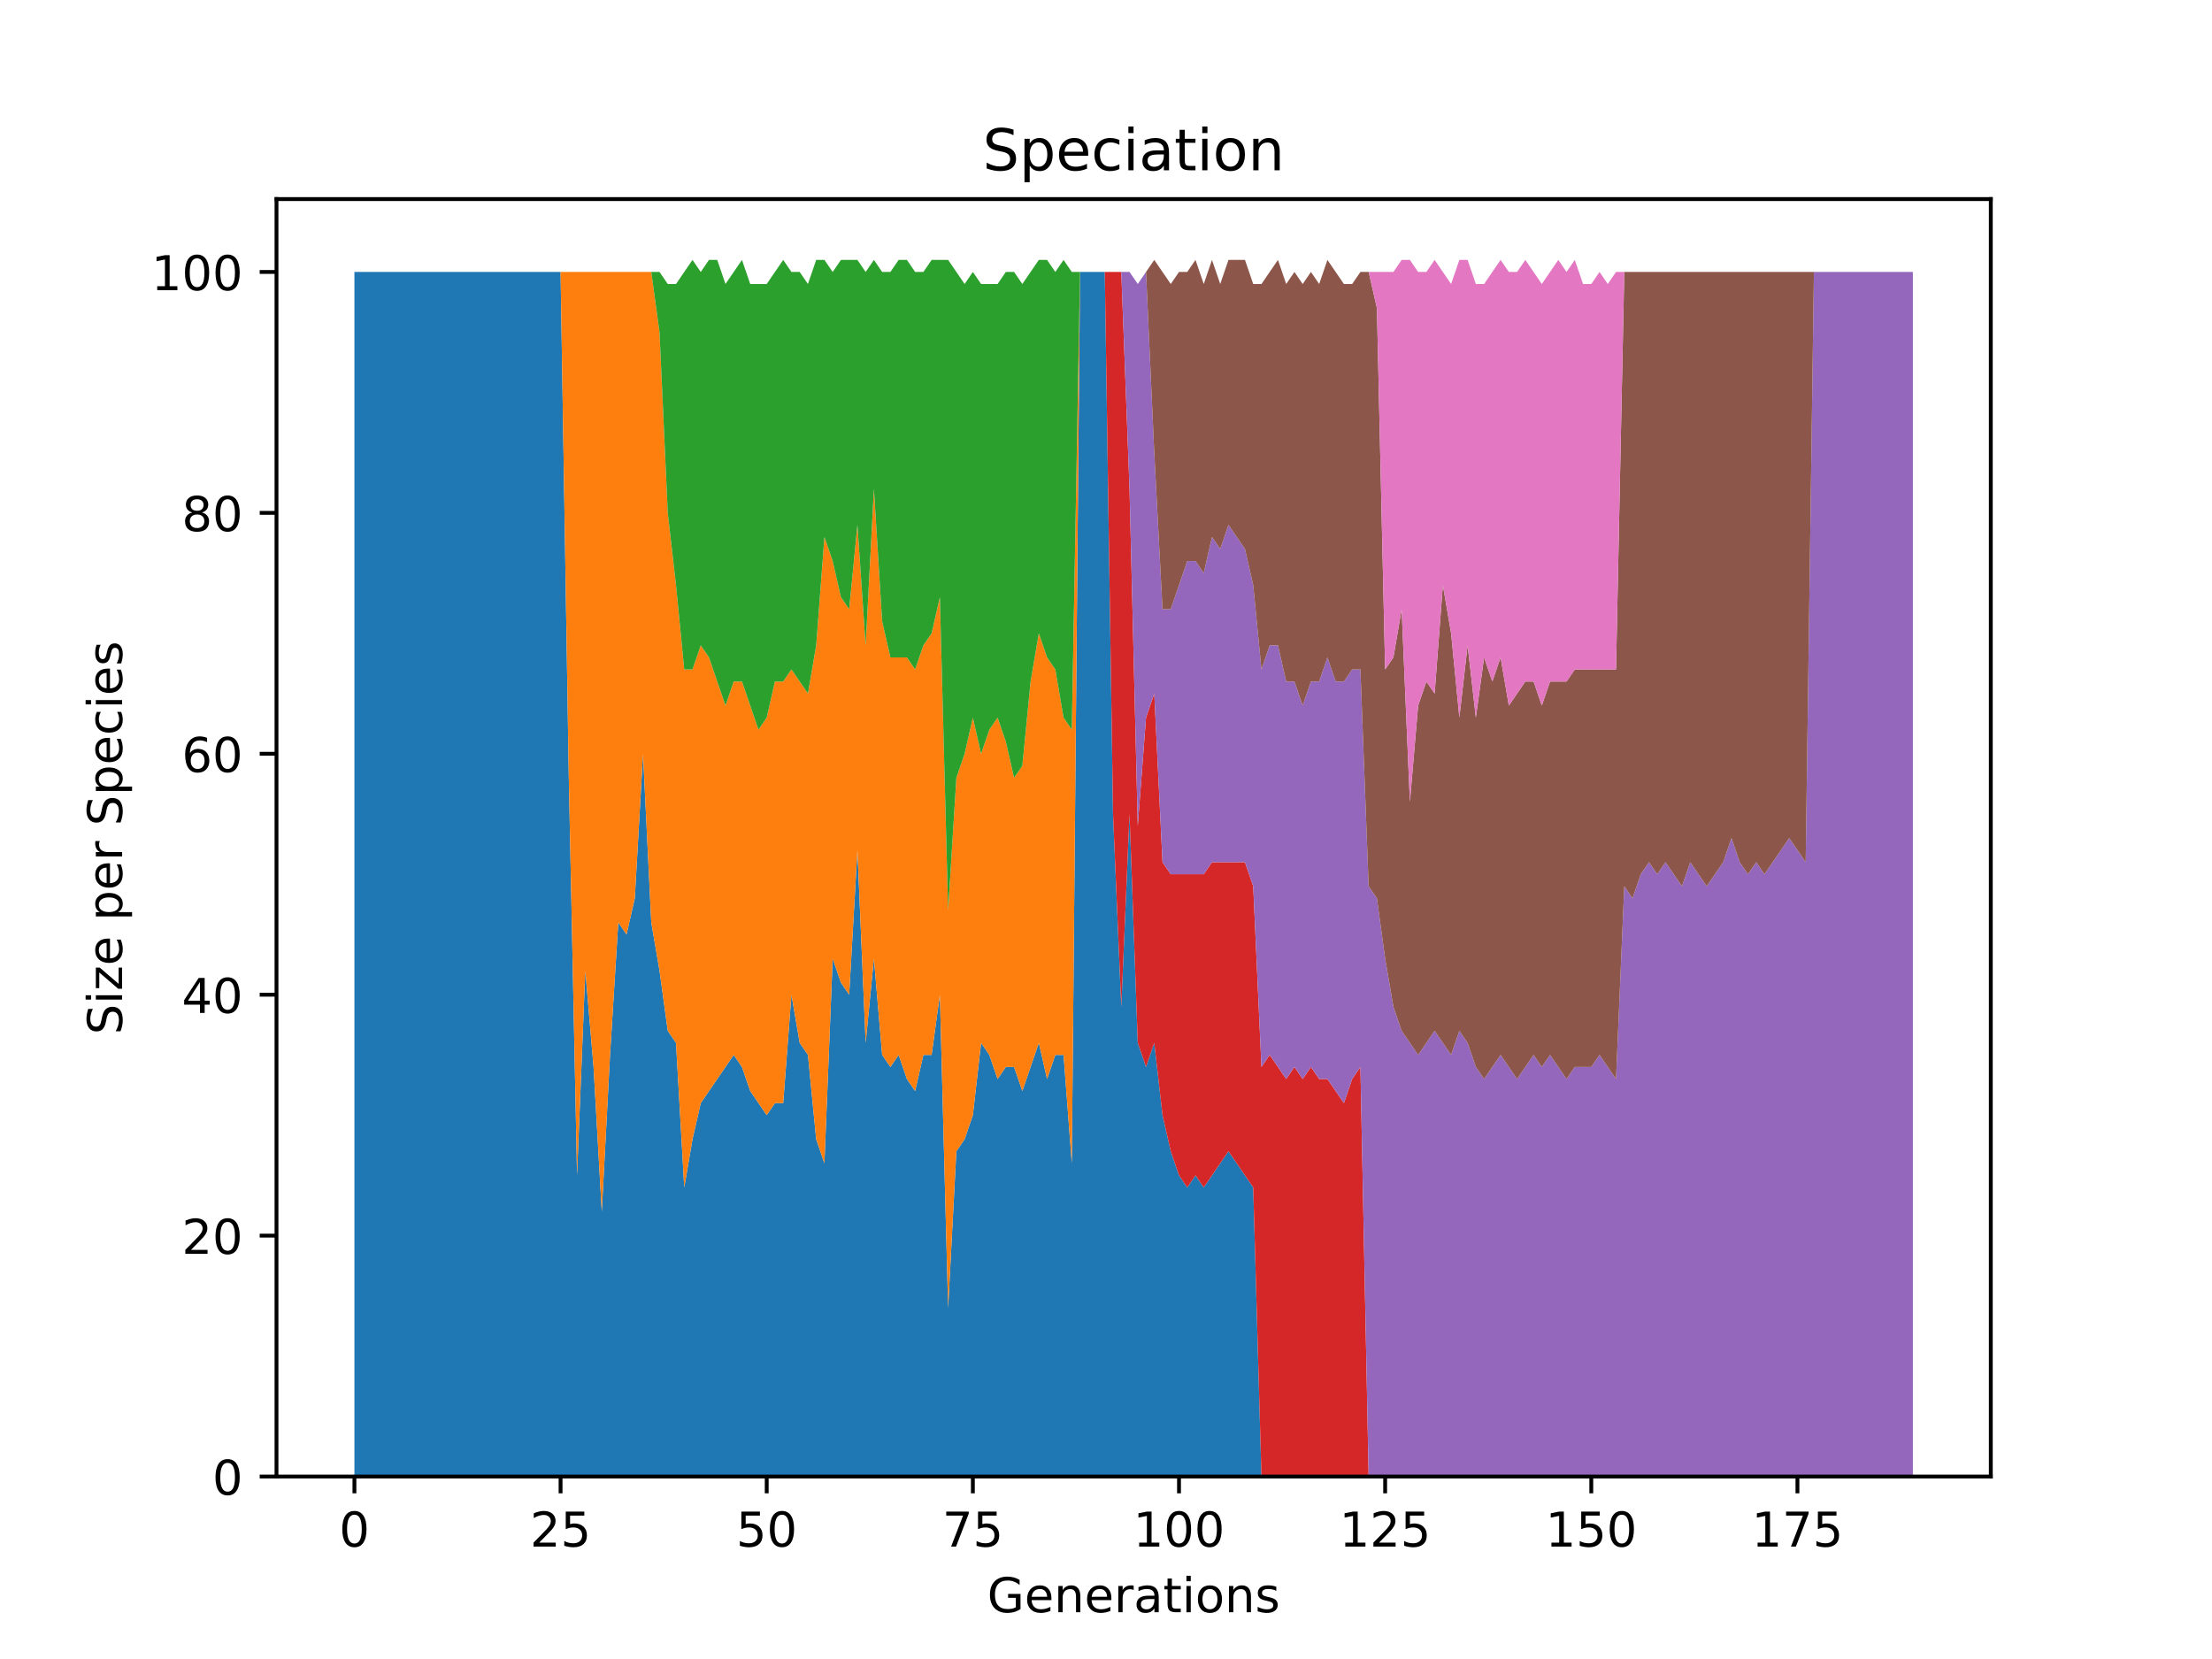 <?xml version="1.0" encoding="utf-8" standalone="no"?>
<!DOCTYPE svg PUBLIC "-//W3C//DTD SVG 1.1//EN"
  "http://www.w3.org/Graphics/SVG/1.1/DTD/svg11.dtd">
<!-- Created with matplotlib (https://matplotlib.org/) -->
<svg height="345.6pt" version="1.1" viewBox="0 0 460.8 345.6" width="460.8pt" xmlns="http://www.w3.org/2000/svg" xmlns:xlink="http://www.w3.org/1999/xlink">
 <defs>
  <style type="text/css">*{stroke-linecap:butt;stroke-linejoin:round;}</style>
 </defs>
 <g id="figure_1">
  <g id="patch_1">
   <path d="M 0 345.6 
L 460.8 345.6 
L 460.8 0 
L 0 0 
z
" style="fill:#ffffff;"/>
  </g>
  <g id="axes_1">
   <g id="patch_2">
    <path d="M 57.6 307.584 
L 414.72 307.584 
L 414.72 41.472 
L 57.6 41.472 
z
" style="fill:#ffffff;"/>
   </g>
   <g id="PolyCollection_1">
    <path clip-path="url(#p63211091de)" d="M 73.833 56.653 
L 73.833 307.584 
L 75.55 307.584 
L 77.268 307.584 
L 78.986 307.584 
L 80.704 307.584 
L 82.421 307.584 
L 84.139 307.584 
L 85.857 307.584 
L 87.575 307.584 
L 89.292 307.584 
L 91.01 307.584 
L 92.728 307.584 
L 94.446 307.584 
L 96.163 307.584 
L 97.881 307.584 
L 99.599 307.584 
L 101.317 307.584 
L 103.034 307.584 
L 104.752 307.584 
L 106.47 307.584 
L 108.188 307.584 
L 109.905 307.584 
L 111.623 307.584 
L 113.341 307.584 
L 115.059 307.584 
L 116.776 307.584 
L 118.494 307.584 
L 120.212 307.584 
L 121.93 307.584 
L 123.647 307.584 
L 125.365 307.584 
L 127.083 307.584 
L 128.801 307.584 
L 130.518 307.584 
L 132.236 307.584 
L 133.954 307.584 
L 135.672 307.584 
L 137.389 307.584 
L 139.107 307.584 
L 140.825 307.584 
L 142.543 307.584 
L 144.26 307.584 
L 145.978 307.584 
L 147.696 307.584 
L 149.414 307.584 
L 151.131 307.584 
L 152.849 307.584 
L 154.567 307.584 
L 156.285 307.584 
L 158.002 307.584 
L 159.72 307.584 
L 161.438 307.584 
L 163.156 307.584 
L 164.873 307.584 
L 166.591 307.584 
L 168.309 307.584 
L 170.027 307.584 
L 171.744 307.584 
L 173.462 307.584 
L 175.18 307.584 
L 176.898 307.584 
L 178.615 307.584 
L 180.333 307.584 
L 182.051 307.584 
L 183.769 307.584 
L 185.486 307.584 
L 187.204 307.584 
L 188.922 307.584 
L 190.64 307.584 
L 192.357 307.584 
L 194.075 307.584 
L 195.793 307.584 
L 197.511 307.584 
L 199.228 307.584 
L 200.946 307.584 
L 202.664 307.584 
L 204.382 307.584 
L 206.099 307.584 
L 207.817 307.584 
L 209.535 307.584 
L 211.253 307.584 
L 212.97 307.584 
L 214.688 307.584 
L 216.406 307.584 
L 218.124 307.584 
L 219.841 307.584 
L 221.559 307.584 
L 223.277 307.584 
L 224.995 307.584 
L 226.712 307.584 
L 228.43 307.584 
L 230.148 307.584 
L 231.866 307.584 
L 233.583 307.584 
L 235.301 307.584 
L 237.019 307.584 
L 238.737 307.584 
L 240.454 307.584 
L 242.172 307.584 
L 243.89 307.584 
L 245.608 307.584 
L 247.325 307.584 
L 249.043 307.584 
L 250.761 307.584 
L 252.479 307.584 
L 254.196 307.584 
L 255.914 307.584 
L 257.632 307.584 
L 259.35 307.584 
L 261.067 307.584 
L 262.785 307.584 
L 264.503 307.584 
L 266.221 307.584 
L 267.938 307.584 
L 269.656 307.584 
L 271.374 307.584 
L 273.092 307.584 
L 274.809 307.584 
L 276.527 307.584 
L 278.245 307.584 
L 279.963 307.584 
L 281.68 307.584 
L 283.398 307.584 
L 285.116 307.584 
L 286.834 307.584 
L 288.551 307.584 
L 290.269 307.584 
L 291.987 307.584 
L 293.705 307.584 
L 295.422 307.584 
L 297.14 307.584 
L 298.858 307.584 
L 300.576 307.584 
L 302.293 307.584 
L 304.011 307.584 
L 305.729 307.584 
L 307.447 307.584 
L 309.164 307.584 
L 310.882 307.584 
L 312.6 307.584 
L 314.318 307.584 
L 316.035 307.584 
L 317.753 307.584 
L 319.471 307.584 
L 321.189 307.584 
L 322.906 307.584 
L 324.624 307.584 
L 326.342 307.584 
L 328.06 307.584 
L 329.777 307.584 
L 331.495 307.584 
L 333.213 307.584 
L 334.931 307.584 
L 336.648 307.584 
L 338.366 307.584 
L 340.084 307.584 
L 341.802 307.584 
L 343.519 307.584 
L 345.237 307.584 
L 346.955 307.584 
L 348.673 307.584 
L 350.39 307.584 
L 352.108 307.584 
L 353.826 307.584 
L 355.544 307.584 
L 357.261 307.584 
L 358.979 307.584 
L 360.697 307.584 
L 362.415 307.584 
L 364.132 307.584 
L 365.85 307.584 
L 367.568 307.584 
L 369.286 307.584 
L 371.003 307.584 
L 372.721 307.584 
L 374.439 307.584 
L 376.157 307.584 
L 377.874 307.584 
L 379.592 307.584 
L 381.31 307.584 
L 383.028 307.584 
L 384.745 307.584 
L 386.463 307.584 
L 388.181 307.584 
L 389.899 307.584 
L 391.616 307.584 
L 393.334 307.584 
L 395.052 307.584 
L 396.77 307.584 
L 398.487 307.584 
L 398.487 307.584 
L 398.487 307.584 
L 396.77 307.584 
L 395.052 307.584 
L 393.334 307.584 
L 391.616 307.584 
L 389.899 307.584 
L 388.181 307.584 
L 386.463 307.584 
L 384.745 307.584 
L 383.028 307.584 
L 381.31 307.584 
L 379.592 307.584 
L 377.874 307.584 
L 376.157 307.584 
L 374.439 307.584 
L 372.721 307.584 
L 371.003 307.584 
L 369.286 307.584 
L 367.568 307.584 
L 365.85 307.584 
L 364.132 307.584 
L 362.415 307.584 
L 360.697 307.584 
L 358.979 307.584 
L 357.261 307.584 
L 355.544 307.584 
L 353.826 307.584 
L 352.108 307.584 
L 350.39 307.584 
L 348.673 307.584 
L 346.955 307.584 
L 345.237 307.584 
L 343.519 307.584 
L 341.802 307.584 
L 340.084 307.584 
L 338.366 307.584 
L 336.648 307.584 
L 334.931 307.584 
L 333.213 307.584 
L 331.495 307.584 
L 329.777 307.584 
L 328.06 307.584 
L 326.342 307.584 
L 324.624 307.584 
L 322.906 307.584 
L 321.189 307.584 
L 319.471 307.584 
L 317.753 307.584 
L 316.035 307.584 
L 314.318 307.584 
L 312.6 307.584 
L 310.882 307.584 
L 309.164 307.584 
L 307.447 307.584 
L 305.729 307.584 
L 304.011 307.584 
L 302.293 307.584 
L 300.576 307.584 
L 298.858 307.584 
L 297.14 307.584 
L 295.422 307.584 
L 293.705 307.584 
L 291.987 307.584 
L 290.269 307.584 
L 288.551 307.584 
L 286.834 307.584 
L 285.116 307.584 
L 283.398 307.584 
L 281.68 307.584 
L 279.963 307.584 
L 278.245 307.584 
L 276.527 307.584 
L 274.809 307.584 
L 273.092 307.584 
L 271.374 307.584 
L 269.656 307.584 
L 267.938 307.584 
L 266.221 307.584 
L 264.503 307.584 
L 262.785 307.584 
L 261.067 247.361 
L 259.35 244.851 
L 257.632 242.342 
L 255.914 239.833 
L 254.196 242.342 
L 252.479 244.851 
L 250.761 247.361 
L 249.043 244.851 
L 247.325 247.361 
L 245.608 244.851 
L 243.89 239.833 
L 242.172 232.305 
L 240.454 217.249 
L 238.737 222.268 
L 237.019 217.249 
L 235.301 169.572 
L 233.583 209.721 
L 231.866 169.572 
L 230.148 56.653 
L 228.43 56.653 
L 226.712 56.653 
L 224.995 56.653 
L 223.277 242.342 
L 221.559 219.758 
L 219.841 219.758 
L 218.124 224.777 
L 216.406 217.249 
L 214.688 222.268 
L 212.97 227.286 
L 211.253 222.268 
L 209.535 222.268 
L 207.817 224.777 
L 206.099 219.758 
L 204.382 217.249 
L 202.664 232.305 
L 200.946 237.323 
L 199.228 239.833 
L 197.511 272.454 
L 195.793 207.212 
L 194.075 219.758 
L 192.357 219.758 
L 190.64 227.286 
L 188.922 224.777 
L 187.204 219.758 
L 185.486 222.268 
L 183.769 219.758 
L 182.051 199.684 
L 180.333 217.249 
L 178.615 177.1 
L 176.898 207.212 
L 175.18 204.702 
L 173.462 199.684 
L 171.744 242.342 
L 170.027 237.323 
L 168.309 219.758 
L 166.591 217.249 
L 164.873 207.212 
L 163.156 229.795 
L 161.438 229.795 
L 159.72 232.305 
L 158.002 229.795 
L 156.285 227.286 
L 154.567 222.268 
L 152.849 219.758 
L 151.131 222.268 
L 149.414 224.777 
L 147.696 227.286 
L 145.978 229.795 
L 144.26 237.323 
L 142.543 247.361 
L 140.825 217.249 
L 139.107 214.74 
L 137.389 202.193 
L 135.672 192.156 
L 133.954 157.026 
L 132.236 187.137 
L 130.518 194.665 
L 128.801 192.156 
L 127.083 219.758 
L 125.365 252.379 
L 123.647 222.268 
L 121.93 202.193 
L 120.212 244.851 
L 118.494 162.044 
L 116.776 56.653 
L 115.059 56.653 
L 113.341 56.653 
L 111.623 56.653 
L 109.905 56.653 
L 108.188 56.653 
L 106.47 56.653 
L 104.752 56.653 
L 103.034 56.653 
L 101.317 56.653 
L 99.599 56.653 
L 97.881 56.653 
L 96.163 56.653 
L 94.446 56.653 
L 92.728 56.653 
L 91.01 56.653 
L 89.292 56.653 
L 87.575 56.653 
L 85.857 56.653 
L 84.139 56.653 
L 82.421 56.653 
L 80.704 56.653 
L 78.986 56.653 
L 77.268 56.653 
L 75.55 56.653 
L 73.833 56.653 
z
" style="fill:#1f77b4;"/>
   </g>
   <g id="PolyCollection_2">
    <path clip-path="url(#p63211091de)" d="M 73.833 56.653 
L 73.833 56.653 
L 75.55 56.653 
L 77.268 56.653 
L 78.986 56.653 
L 80.704 56.653 
L 82.421 56.653 
L 84.139 56.653 
L 85.857 56.653 
L 87.575 56.653 
L 89.292 56.653 
L 91.01 56.653 
L 92.728 56.653 
L 94.446 56.653 
L 96.163 56.653 
L 97.881 56.653 
L 99.599 56.653 
L 101.317 56.653 
L 103.034 56.653 
L 104.752 56.653 
L 106.47 56.653 
L 108.188 56.653 
L 109.905 56.653 
L 111.623 56.653 
L 113.341 56.653 
L 115.059 56.653 
L 116.776 56.653 
L 118.494 162.044 
L 120.212 244.851 
L 121.93 202.193 
L 123.647 222.268 
L 125.365 252.379 
L 127.083 219.758 
L 128.801 192.156 
L 130.518 194.665 
L 132.236 187.137 
L 133.954 157.026 
L 135.672 192.156 
L 137.389 202.193 
L 139.107 214.74 
L 140.825 217.249 
L 142.543 247.361 
L 144.26 237.323 
L 145.978 229.795 
L 147.696 227.286 
L 149.414 224.777 
L 151.131 222.268 
L 152.849 219.758 
L 154.567 222.268 
L 156.285 227.286 
L 158.002 229.795 
L 159.72 232.305 
L 161.438 229.795 
L 163.156 229.795 
L 164.873 207.212 
L 166.591 217.249 
L 168.309 219.758 
L 170.027 237.323 
L 171.744 242.342 
L 173.462 199.684 
L 175.18 204.702 
L 176.898 207.212 
L 178.615 177.1 
L 180.333 217.249 
L 182.051 199.684 
L 183.769 219.758 
L 185.486 222.268 
L 187.204 219.758 
L 188.922 224.777 
L 190.64 227.286 
L 192.357 219.758 
L 194.075 219.758 
L 195.793 207.212 
L 197.511 272.454 
L 199.228 239.833 
L 200.946 237.323 
L 202.664 232.305 
L 204.382 217.249 
L 206.099 219.758 
L 207.817 224.777 
L 209.535 222.268 
L 211.253 222.268 
L 212.97 227.286 
L 214.688 222.268 
L 216.406 217.249 
L 218.124 224.777 
L 219.841 219.758 
L 221.559 219.758 
L 223.277 242.342 
L 224.995 56.653 
L 226.712 56.653 
L 228.43 56.653 
L 230.148 56.653 
L 231.866 169.572 
L 233.583 209.721 
L 235.301 169.572 
L 237.019 217.249 
L 238.737 222.268 
L 240.454 217.249 
L 242.172 232.305 
L 243.89 239.833 
L 245.608 244.851 
L 247.325 247.361 
L 249.043 244.851 
L 250.761 247.361 
L 252.479 244.851 
L 254.196 242.342 
L 255.914 239.833 
L 257.632 242.342 
L 259.35 244.851 
L 261.067 247.361 
L 262.785 307.584 
L 264.503 307.584 
L 266.221 307.584 
L 267.938 307.584 
L 269.656 307.584 
L 271.374 307.584 
L 273.092 307.584 
L 274.809 307.584 
L 276.527 307.584 
L 278.245 307.584 
L 279.963 307.584 
L 281.68 307.584 
L 283.398 307.584 
L 285.116 307.584 
L 286.834 307.584 
L 288.551 307.584 
L 290.269 307.584 
L 291.987 307.584 
L 293.705 307.584 
L 295.422 307.584 
L 297.14 307.584 
L 298.858 307.584 
L 300.576 307.584 
L 302.293 307.584 
L 304.011 307.584 
L 305.729 307.584 
L 307.447 307.584 
L 309.164 307.584 
L 310.882 307.584 
L 312.6 307.584 
L 314.318 307.584 
L 316.035 307.584 
L 317.753 307.584 
L 319.471 307.584 
L 321.189 307.584 
L 322.906 307.584 
L 324.624 307.584 
L 326.342 307.584 
L 328.06 307.584 
L 329.777 307.584 
L 331.495 307.584 
L 333.213 307.584 
L 334.931 307.584 
L 336.648 307.584 
L 338.366 307.584 
L 340.084 307.584 
L 341.802 307.584 
L 343.519 307.584 
L 345.237 307.584 
L 346.955 307.584 
L 348.673 307.584 
L 350.39 307.584 
L 352.108 307.584 
L 353.826 307.584 
L 355.544 307.584 
L 357.261 307.584 
L 358.979 307.584 
L 360.697 307.584 
L 362.415 307.584 
L 364.132 307.584 
L 365.85 307.584 
L 367.568 307.584 
L 369.286 307.584 
L 371.003 307.584 
L 372.721 307.584 
L 374.439 307.584 
L 376.157 307.584 
L 377.874 307.584 
L 379.592 307.584 
L 381.31 307.584 
L 383.028 307.584 
L 384.745 307.584 
L 386.463 307.584 
L 388.181 307.584 
L 389.899 307.584 
L 391.616 307.584 
L 393.334 307.584 
L 395.052 307.584 
L 396.77 307.584 
L 398.487 307.584 
L 398.487 307.584 
L 398.487 307.584 
L 396.77 307.584 
L 395.052 307.584 
L 393.334 307.584 
L 391.616 307.584 
L 389.899 307.584 
L 388.181 307.584 
L 386.463 307.584 
L 384.745 307.584 
L 383.028 307.584 
L 381.31 307.584 
L 379.592 307.584 
L 377.874 307.584 
L 376.157 307.584 
L 374.439 307.584 
L 372.721 307.584 
L 371.003 307.584 
L 369.286 307.584 
L 367.568 307.584 
L 365.85 307.584 
L 364.132 307.584 
L 362.415 307.584 
L 360.697 307.584 
L 358.979 307.584 
L 357.261 307.584 
L 355.544 307.584 
L 353.826 307.584 
L 352.108 307.584 
L 350.39 307.584 
L 348.673 307.584 
L 346.955 307.584 
L 345.237 307.584 
L 343.519 307.584 
L 341.802 307.584 
L 340.084 307.584 
L 338.366 307.584 
L 336.648 307.584 
L 334.931 307.584 
L 333.213 307.584 
L 331.495 307.584 
L 329.777 307.584 
L 328.06 307.584 
L 326.342 307.584 
L 324.624 307.584 
L 322.906 307.584 
L 321.189 307.584 
L 319.471 307.584 
L 317.753 307.584 
L 316.035 307.584 
L 314.318 307.584 
L 312.6 307.584 
L 310.882 307.584 
L 309.164 307.584 
L 307.447 307.584 
L 305.729 307.584 
L 304.011 307.584 
L 302.293 307.584 
L 300.576 307.584 
L 298.858 307.584 
L 297.14 307.584 
L 295.422 307.584 
L 293.705 307.584 
L 291.987 307.584 
L 290.269 307.584 
L 288.551 307.584 
L 286.834 307.584 
L 285.116 307.584 
L 283.398 307.584 
L 281.68 307.584 
L 279.963 307.584 
L 278.245 307.584 
L 276.527 307.584 
L 274.809 307.584 
L 273.092 307.584 
L 271.374 307.584 
L 269.656 307.584 
L 267.938 307.584 
L 266.221 307.584 
L 264.503 307.584 
L 262.785 307.584 
L 261.067 247.361 
L 259.35 244.851 
L 257.632 242.342 
L 255.914 239.833 
L 254.196 242.342 
L 252.479 244.851 
L 250.761 247.361 
L 249.043 244.851 
L 247.325 247.361 
L 245.608 244.851 
L 243.89 239.833 
L 242.172 232.305 
L 240.454 217.249 
L 238.737 222.268 
L 237.019 217.249 
L 235.301 169.572 
L 233.583 209.721 
L 231.866 169.572 
L 230.148 56.653 
L 228.43 56.653 
L 226.712 56.653 
L 224.995 56.653 
L 223.277 152.007 
L 221.559 149.498 
L 219.841 139.46 
L 218.124 136.951 
L 216.406 131.933 
L 214.688 141.97 
L 212.97 159.535 
L 211.253 162.044 
L 209.535 154.516 
L 207.817 149.498 
L 206.099 152.007 
L 204.382 157.026 
L 202.664 149.498 
L 200.946 157.026 
L 199.228 162.044 
L 197.511 189.647 
L 195.793 124.405 
L 194.075 131.933 
L 192.357 134.442 
L 190.64 139.46 
L 188.922 136.951 
L 187.204 136.951 
L 185.486 136.951 
L 183.769 129.423 
L 182.051 101.821 
L 180.333 134.442 
L 178.615 109.349 
L 176.898 126.914 
L 175.18 124.405 
L 173.462 116.877 
L 171.744 111.858 
L 170.027 134.442 
L 168.309 144.479 
L 166.591 141.97 
L 164.873 139.46 
L 163.156 141.97 
L 161.438 141.97 
L 159.72 149.498 
L 158.002 152.007 
L 156.285 146.988 
L 154.567 141.97 
L 152.849 141.97 
L 151.131 146.988 
L 149.414 141.97 
L 147.696 136.951 
L 145.978 134.442 
L 144.26 139.46 
L 142.543 139.46 
L 140.825 121.895 
L 139.107 106.839 
L 137.389 69.2 
L 135.672 56.653 
L 133.954 56.653 
L 132.236 56.653 
L 130.518 56.653 
L 128.801 56.653 
L 127.083 56.653 
L 125.365 56.653 
L 123.647 56.653 
L 121.93 56.653 
L 120.212 56.653 
L 118.494 56.653 
L 116.776 56.653 
L 115.059 56.653 
L 113.341 56.653 
L 111.623 56.653 
L 109.905 56.653 
L 108.188 56.653 
L 106.47 56.653 
L 104.752 56.653 
L 103.034 56.653 
L 101.317 56.653 
L 99.599 56.653 
L 97.881 56.653 
L 96.163 56.653 
L 94.446 56.653 
L 92.728 56.653 
L 91.01 56.653 
L 89.292 56.653 
L 87.575 56.653 
L 85.857 56.653 
L 84.139 56.653 
L 82.421 56.653 
L 80.704 56.653 
L 78.986 56.653 
L 77.268 56.653 
L 75.55 56.653 
L 73.833 56.653 
z
" style="fill:#ff7f0e;"/>
   </g>
   <g id="PolyCollection_3">
    <path clip-path="url(#p63211091de)" d="M 73.833 56.653 
L 73.833 56.653 
L 75.55 56.653 
L 77.268 56.653 
L 78.986 56.653 
L 80.704 56.653 
L 82.421 56.653 
L 84.139 56.653 
L 85.857 56.653 
L 87.575 56.653 
L 89.292 56.653 
L 91.01 56.653 
L 92.728 56.653 
L 94.446 56.653 
L 96.163 56.653 
L 97.881 56.653 
L 99.599 56.653 
L 101.317 56.653 
L 103.034 56.653 
L 104.752 56.653 
L 106.47 56.653 
L 108.188 56.653 
L 109.905 56.653 
L 111.623 56.653 
L 113.341 56.653 
L 115.059 56.653 
L 116.776 56.653 
L 118.494 56.653 
L 120.212 56.653 
L 121.93 56.653 
L 123.647 56.653 
L 125.365 56.653 
L 127.083 56.653 
L 128.801 56.653 
L 130.518 56.653 
L 132.236 56.653 
L 133.954 56.653 
L 135.672 56.653 
L 137.389 69.2 
L 139.107 106.839 
L 140.825 121.895 
L 142.543 139.46 
L 144.26 139.46 
L 145.978 134.442 
L 147.696 136.951 
L 149.414 141.97 
L 151.131 146.988 
L 152.849 141.97 
L 154.567 141.97 
L 156.285 146.988 
L 158.002 152.007 
L 159.72 149.498 
L 161.438 141.97 
L 163.156 141.97 
L 164.873 139.46 
L 166.591 141.97 
L 168.309 144.479 
L 170.027 134.442 
L 171.744 111.858 
L 173.462 116.877 
L 175.18 124.405 
L 176.898 126.914 
L 178.615 109.349 
L 180.333 134.442 
L 182.051 101.821 
L 183.769 129.423 
L 185.486 136.951 
L 187.204 136.951 
L 188.922 136.951 
L 190.64 139.46 
L 192.357 134.442 
L 194.075 131.933 
L 195.793 124.405 
L 197.511 189.647 
L 199.228 162.044 
L 200.946 157.026 
L 202.664 149.498 
L 204.382 157.026 
L 206.099 152.007 
L 207.817 149.498 
L 209.535 154.516 
L 211.253 162.044 
L 212.97 159.535 
L 214.688 141.97 
L 216.406 131.933 
L 218.124 136.951 
L 219.841 139.46 
L 221.559 149.498 
L 223.277 152.007 
L 224.995 56.653 
L 226.712 56.653 
L 228.43 56.653 
L 230.148 56.653 
L 231.866 169.572 
L 233.583 209.721 
L 235.301 169.572 
L 237.019 217.249 
L 238.737 222.268 
L 240.454 217.249 
L 242.172 232.305 
L 243.89 239.833 
L 245.608 244.851 
L 247.325 247.361 
L 249.043 244.851 
L 250.761 247.361 
L 252.479 244.851 
L 254.196 242.342 
L 255.914 239.833 
L 257.632 242.342 
L 259.35 244.851 
L 261.067 247.361 
L 262.785 307.584 
L 264.503 307.584 
L 266.221 307.584 
L 267.938 307.584 
L 269.656 307.584 
L 271.374 307.584 
L 273.092 307.584 
L 274.809 307.584 
L 276.527 307.584 
L 278.245 307.584 
L 279.963 307.584 
L 281.68 307.584 
L 283.398 307.584 
L 285.116 307.584 
L 286.834 307.584 
L 288.551 307.584 
L 290.269 307.584 
L 291.987 307.584 
L 293.705 307.584 
L 295.422 307.584 
L 297.14 307.584 
L 298.858 307.584 
L 300.576 307.584 
L 302.293 307.584 
L 304.011 307.584 
L 305.729 307.584 
L 307.447 307.584 
L 309.164 307.584 
L 310.882 307.584 
L 312.6 307.584 
L 314.318 307.584 
L 316.035 307.584 
L 317.753 307.584 
L 319.471 307.584 
L 321.189 307.584 
L 322.906 307.584 
L 324.624 307.584 
L 326.342 307.584 
L 328.06 307.584 
L 329.777 307.584 
L 331.495 307.584 
L 333.213 307.584 
L 334.931 307.584 
L 336.648 307.584 
L 338.366 307.584 
L 340.084 307.584 
L 341.802 307.584 
L 343.519 307.584 
L 345.237 307.584 
L 346.955 307.584 
L 348.673 307.584 
L 350.39 307.584 
L 352.108 307.584 
L 353.826 307.584 
L 355.544 307.584 
L 357.261 307.584 
L 358.979 307.584 
L 360.697 307.584 
L 362.415 307.584 
L 364.132 307.584 
L 365.85 307.584 
L 367.568 307.584 
L 369.286 307.584 
L 371.003 307.584 
L 372.721 307.584 
L 374.439 307.584 
L 376.157 307.584 
L 377.874 307.584 
L 379.592 307.584 
L 381.31 307.584 
L 383.028 307.584 
L 384.745 307.584 
L 386.463 307.584 
L 388.181 307.584 
L 389.899 307.584 
L 391.616 307.584 
L 393.334 307.584 
L 395.052 307.584 
L 396.77 307.584 
L 398.487 307.584 
L 398.487 307.584 
L 398.487 307.584 
L 396.77 307.584 
L 395.052 307.584 
L 393.334 307.584 
L 391.616 307.584 
L 389.899 307.584 
L 388.181 307.584 
L 386.463 307.584 
L 384.745 307.584 
L 383.028 307.584 
L 381.31 307.584 
L 379.592 307.584 
L 377.874 307.584 
L 376.157 307.584 
L 374.439 307.584 
L 372.721 307.584 
L 371.003 307.584 
L 369.286 307.584 
L 367.568 307.584 
L 365.85 307.584 
L 364.132 307.584 
L 362.415 307.584 
L 360.697 307.584 
L 358.979 307.584 
L 357.261 307.584 
L 355.544 307.584 
L 353.826 307.584 
L 352.108 307.584 
L 350.39 307.584 
L 348.673 307.584 
L 346.955 307.584 
L 345.237 307.584 
L 343.519 307.584 
L 341.802 307.584 
L 340.084 307.584 
L 338.366 307.584 
L 336.648 307.584 
L 334.931 307.584 
L 333.213 307.584 
L 331.495 307.584 
L 329.777 307.584 
L 328.06 307.584 
L 326.342 307.584 
L 324.624 307.584 
L 322.906 307.584 
L 321.189 307.584 
L 319.471 307.584 
L 317.753 307.584 
L 316.035 307.584 
L 314.318 307.584 
L 312.6 307.584 
L 310.882 307.584 
L 309.164 307.584 
L 307.447 307.584 
L 305.729 307.584 
L 304.011 307.584 
L 302.293 307.584 
L 300.576 307.584 
L 298.858 307.584 
L 297.14 307.584 
L 295.422 307.584 
L 293.705 307.584 
L 291.987 307.584 
L 290.269 307.584 
L 288.551 307.584 
L 286.834 307.584 
L 285.116 307.584 
L 283.398 307.584 
L 281.68 307.584 
L 279.963 307.584 
L 278.245 307.584 
L 276.527 307.584 
L 274.809 307.584 
L 273.092 307.584 
L 271.374 307.584 
L 269.656 307.584 
L 267.938 307.584 
L 266.221 307.584 
L 264.503 307.584 
L 262.785 307.584 
L 261.067 247.361 
L 259.35 244.851 
L 257.632 242.342 
L 255.914 239.833 
L 254.196 242.342 
L 252.479 244.851 
L 250.761 247.361 
L 249.043 244.851 
L 247.325 247.361 
L 245.608 244.851 
L 243.89 239.833 
L 242.172 232.305 
L 240.454 217.249 
L 238.737 222.268 
L 237.019 217.249 
L 235.301 169.572 
L 233.583 209.721 
L 231.866 169.572 
L 230.148 56.653 
L 228.43 56.653 
L 226.712 56.653 
L 224.995 56.653 
L 223.277 56.653 
L 221.559 54.144 
L 219.841 56.653 
L 218.124 54.144 
L 216.406 54.144 
L 214.688 56.653 
L 212.97 59.163 
L 211.253 56.653 
L 209.535 56.653 
L 207.817 59.163 
L 206.099 59.163 
L 204.382 59.163 
L 202.664 56.653 
L 200.946 59.163 
L 199.228 56.653 
L 197.511 54.144 
L 195.793 54.144 
L 194.075 54.144 
L 192.357 56.653 
L 190.64 56.653 
L 188.922 54.144 
L 187.204 54.144 
L 185.486 56.653 
L 183.769 56.653 
L 182.051 54.144 
L 180.333 56.653 
L 178.615 54.144 
L 176.898 54.144 
L 175.18 54.144 
L 173.462 56.653 
L 171.744 54.144 
L 170.027 54.144 
L 168.309 59.163 
L 166.591 56.653 
L 164.873 56.653 
L 163.156 54.144 
L 161.438 56.653 
L 159.72 59.163 
L 158.002 59.163 
L 156.285 59.163 
L 154.567 54.144 
L 152.849 56.653 
L 151.131 59.163 
L 149.414 54.144 
L 147.696 54.144 
L 145.978 56.653 
L 144.26 54.144 
L 142.543 56.653 
L 140.825 59.163 
L 139.107 59.163 
L 137.389 56.653 
L 135.672 56.653 
L 133.954 56.653 
L 132.236 56.653 
L 130.518 56.653 
L 128.801 56.653 
L 127.083 56.653 
L 125.365 56.653 
L 123.647 56.653 
L 121.93 56.653 
L 120.212 56.653 
L 118.494 56.653 
L 116.776 56.653 
L 115.059 56.653 
L 113.341 56.653 
L 111.623 56.653 
L 109.905 56.653 
L 108.188 56.653 
L 106.47 56.653 
L 104.752 56.653 
L 103.034 56.653 
L 101.317 56.653 
L 99.599 56.653 
L 97.881 56.653 
L 96.163 56.653 
L 94.446 56.653 
L 92.728 56.653 
L 91.01 56.653 
L 89.292 56.653 
L 87.575 56.653 
L 85.857 56.653 
L 84.139 56.653 
L 82.421 56.653 
L 80.704 56.653 
L 78.986 56.653 
L 77.268 56.653 
L 75.55 56.653 
L 73.833 56.653 
z
" style="fill:#2ca02c;"/>
   </g>
   <g id="PolyCollection_4">
    <path clip-path="url(#p63211091de)" d="M 73.833 56.653 
L 73.833 56.653 
L 75.55 56.653 
L 77.268 56.653 
L 78.986 56.653 
L 80.704 56.653 
L 82.421 56.653 
L 84.139 56.653 
L 85.857 56.653 
L 87.575 56.653 
L 89.292 56.653 
L 91.01 56.653 
L 92.728 56.653 
L 94.446 56.653 
L 96.163 56.653 
L 97.881 56.653 
L 99.599 56.653 
L 101.317 56.653 
L 103.034 56.653 
L 104.752 56.653 
L 106.47 56.653 
L 108.188 56.653 
L 109.905 56.653 
L 111.623 56.653 
L 113.341 56.653 
L 115.059 56.653 
L 116.776 56.653 
L 118.494 56.653 
L 120.212 56.653 
L 121.93 56.653 
L 123.647 56.653 
L 125.365 56.653 
L 127.083 56.653 
L 128.801 56.653 
L 130.518 56.653 
L 132.236 56.653 
L 133.954 56.653 
L 135.672 56.653 
L 137.389 56.653 
L 139.107 59.163 
L 140.825 59.163 
L 142.543 56.653 
L 144.26 54.144 
L 145.978 56.653 
L 147.696 54.144 
L 149.414 54.144 
L 151.131 59.163 
L 152.849 56.653 
L 154.567 54.144 
L 156.285 59.163 
L 158.002 59.163 
L 159.72 59.163 
L 161.438 56.653 
L 163.156 54.144 
L 164.873 56.653 
L 166.591 56.653 
L 168.309 59.163 
L 170.027 54.144 
L 171.744 54.144 
L 173.462 56.653 
L 175.18 54.144 
L 176.898 54.144 
L 178.615 54.144 
L 180.333 56.653 
L 182.051 54.144 
L 183.769 56.653 
L 185.486 56.653 
L 187.204 54.144 
L 188.922 54.144 
L 190.64 56.653 
L 192.357 56.653 
L 194.075 54.144 
L 195.793 54.144 
L 197.511 54.144 
L 199.228 56.653 
L 200.946 59.163 
L 202.664 56.653 
L 204.382 59.163 
L 206.099 59.163 
L 207.817 59.163 
L 209.535 56.653 
L 211.253 56.653 
L 212.97 59.163 
L 214.688 56.653 
L 216.406 54.144 
L 218.124 54.144 
L 219.841 56.653 
L 221.559 54.144 
L 223.277 56.653 
L 224.995 56.653 
L 226.712 56.653 
L 228.43 56.653 
L 230.148 56.653 
L 231.866 169.572 
L 233.583 209.721 
L 235.301 169.572 
L 237.019 217.249 
L 238.737 222.268 
L 240.454 217.249 
L 242.172 232.305 
L 243.89 239.833 
L 245.608 244.851 
L 247.325 247.361 
L 249.043 244.851 
L 250.761 247.361 
L 252.479 244.851 
L 254.196 242.342 
L 255.914 239.833 
L 257.632 242.342 
L 259.35 244.851 
L 261.067 247.361 
L 262.785 307.584 
L 264.503 307.584 
L 266.221 307.584 
L 267.938 307.584 
L 269.656 307.584 
L 271.374 307.584 
L 273.092 307.584 
L 274.809 307.584 
L 276.527 307.584 
L 278.245 307.584 
L 279.963 307.584 
L 281.68 307.584 
L 283.398 307.584 
L 285.116 307.584 
L 286.834 307.584 
L 288.551 307.584 
L 290.269 307.584 
L 291.987 307.584 
L 293.705 307.584 
L 295.422 307.584 
L 297.14 307.584 
L 298.858 307.584 
L 300.576 307.584 
L 302.293 307.584 
L 304.011 307.584 
L 305.729 307.584 
L 307.447 307.584 
L 309.164 307.584 
L 310.882 307.584 
L 312.6 307.584 
L 314.318 307.584 
L 316.035 307.584 
L 317.753 307.584 
L 319.471 307.584 
L 321.189 307.584 
L 322.906 307.584 
L 324.624 307.584 
L 326.342 307.584 
L 328.06 307.584 
L 329.777 307.584 
L 331.495 307.584 
L 333.213 307.584 
L 334.931 307.584 
L 336.648 307.584 
L 338.366 307.584 
L 340.084 307.584 
L 341.802 307.584 
L 343.519 307.584 
L 345.237 307.584 
L 346.955 307.584 
L 348.673 307.584 
L 350.39 307.584 
L 352.108 307.584 
L 353.826 307.584 
L 355.544 307.584 
L 357.261 307.584 
L 358.979 307.584 
L 360.697 307.584 
L 362.415 307.584 
L 364.132 307.584 
L 365.85 307.584 
L 367.568 307.584 
L 369.286 307.584 
L 371.003 307.584 
L 372.721 307.584 
L 374.439 307.584 
L 376.157 307.584 
L 377.874 307.584 
L 379.592 307.584 
L 381.31 307.584 
L 383.028 307.584 
L 384.745 307.584 
L 386.463 307.584 
L 388.181 307.584 
L 389.899 307.584 
L 391.616 307.584 
L 393.334 307.584 
L 395.052 307.584 
L 396.77 307.584 
L 398.487 307.584 
L 398.487 307.584 
L 398.487 307.584 
L 396.77 307.584 
L 395.052 307.584 
L 393.334 307.584 
L 391.616 307.584 
L 389.899 307.584 
L 388.181 307.584 
L 386.463 307.584 
L 384.745 307.584 
L 383.028 307.584 
L 381.31 307.584 
L 379.592 307.584 
L 377.874 307.584 
L 376.157 307.584 
L 374.439 307.584 
L 372.721 307.584 
L 371.003 307.584 
L 369.286 307.584 
L 367.568 307.584 
L 365.85 307.584 
L 364.132 307.584 
L 362.415 307.584 
L 360.697 307.584 
L 358.979 307.584 
L 357.261 307.584 
L 355.544 307.584 
L 353.826 307.584 
L 352.108 307.584 
L 350.39 307.584 
L 348.673 307.584 
L 346.955 307.584 
L 345.237 307.584 
L 343.519 307.584 
L 341.802 307.584 
L 340.084 307.584 
L 338.366 307.584 
L 336.648 307.584 
L 334.931 307.584 
L 333.213 307.584 
L 331.495 307.584 
L 329.777 307.584 
L 328.06 307.584 
L 326.342 307.584 
L 324.624 307.584 
L 322.906 307.584 
L 321.189 307.584 
L 319.471 307.584 
L 317.753 307.584 
L 316.035 307.584 
L 314.318 307.584 
L 312.6 307.584 
L 310.882 307.584 
L 309.164 307.584 
L 307.447 307.584 
L 305.729 307.584 
L 304.011 307.584 
L 302.293 307.584 
L 300.576 307.584 
L 298.858 307.584 
L 297.14 307.584 
L 295.422 307.584 
L 293.705 307.584 
L 291.987 307.584 
L 290.269 307.584 
L 288.551 307.584 
L 286.834 307.584 
L 285.116 307.584 
L 283.398 222.268 
L 281.68 224.777 
L 279.963 229.795 
L 278.245 227.286 
L 276.527 224.777 
L 274.809 224.777 
L 273.092 222.268 
L 271.374 224.777 
L 269.656 222.268 
L 267.938 224.777 
L 266.221 222.268 
L 264.503 219.758 
L 262.785 222.268 
L 261.067 184.628 
L 259.35 179.609 
L 257.632 179.609 
L 255.914 179.609 
L 254.196 179.609 
L 252.479 179.609 
L 250.761 182.119 
L 249.043 182.119 
L 247.325 182.119 
L 245.608 182.119 
L 243.89 182.119 
L 242.172 179.609 
L 240.454 144.479 
L 238.737 149.498 
L 237.019 172.081 
L 235.301 101.821 
L 233.583 56.653 
L 231.866 56.653 
L 230.148 56.653 
L 228.43 56.653 
L 226.712 56.653 
L 224.995 56.653 
L 223.277 56.653 
L 221.559 54.144 
L 219.841 56.653 
L 218.124 54.144 
L 216.406 54.144 
L 214.688 56.653 
L 212.97 59.163 
L 211.253 56.653 
L 209.535 56.653 
L 207.817 59.163 
L 206.099 59.163 
L 204.382 59.163 
L 202.664 56.653 
L 200.946 59.163 
L 199.228 56.653 
L 197.511 54.144 
L 195.793 54.144 
L 194.075 54.144 
L 192.357 56.653 
L 190.64 56.653 
L 188.922 54.144 
L 187.204 54.144 
L 185.486 56.653 
L 183.769 56.653 
L 182.051 54.144 
L 180.333 56.653 
L 178.615 54.144 
L 176.898 54.144 
L 175.18 54.144 
L 173.462 56.653 
L 171.744 54.144 
L 170.027 54.144 
L 168.309 59.163 
L 166.591 56.653 
L 164.873 56.653 
L 163.156 54.144 
L 161.438 56.653 
L 159.72 59.163 
L 158.002 59.163 
L 156.285 59.163 
L 154.567 54.144 
L 152.849 56.653 
L 151.131 59.163 
L 149.414 54.144 
L 147.696 54.144 
L 145.978 56.653 
L 144.26 54.144 
L 142.543 56.653 
L 140.825 59.163 
L 139.107 59.163 
L 137.389 56.653 
L 135.672 56.653 
L 133.954 56.653 
L 132.236 56.653 
L 130.518 56.653 
L 128.801 56.653 
L 127.083 56.653 
L 125.365 56.653 
L 123.647 56.653 
L 121.93 56.653 
L 120.212 56.653 
L 118.494 56.653 
L 116.776 56.653 
L 115.059 56.653 
L 113.341 56.653 
L 111.623 56.653 
L 109.905 56.653 
L 108.188 56.653 
L 106.47 56.653 
L 104.752 56.653 
L 103.034 56.653 
L 101.317 56.653 
L 99.599 56.653 
L 97.881 56.653 
L 96.163 56.653 
L 94.446 56.653 
L 92.728 56.653 
L 91.01 56.653 
L 89.292 56.653 
L 87.575 56.653 
L 85.857 56.653 
L 84.139 56.653 
L 82.421 56.653 
L 80.704 56.653 
L 78.986 56.653 
L 77.268 56.653 
L 75.55 56.653 
L 73.833 56.653 
z
" style="fill:#d62728;"/>
   </g>
   <g id="PolyCollection_5">
    <path clip-path="url(#p63211091de)" d="M 73.833 56.653 
L 73.833 56.653 
L 75.55 56.653 
L 77.268 56.653 
L 78.986 56.653 
L 80.704 56.653 
L 82.421 56.653 
L 84.139 56.653 
L 85.857 56.653 
L 87.575 56.653 
L 89.292 56.653 
L 91.01 56.653 
L 92.728 56.653 
L 94.446 56.653 
L 96.163 56.653 
L 97.881 56.653 
L 99.599 56.653 
L 101.317 56.653 
L 103.034 56.653 
L 104.752 56.653 
L 106.47 56.653 
L 108.188 56.653 
L 109.905 56.653 
L 111.623 56.653 
L 113.341 56.653 
L 115.059 56.653 
L 116.776 56.653 
L 118.494 56.653 
L 120.212 56.653 
L 121.93 56.653 
L 123.647 56.653 
L 125.365 56.653 
L 127.083 56.653 
L 128.801 56.653 
L 130.518 56.653 
L 132.236 56.653 
L 133.954 56.653 
L 135.672 56.653 
L 137.389 56.653 
L 139.107 59.163 
L 140.825 59.163 
L 142.543 56.653 
L 144.26 54.144 
L 145.978 56.653 
L 147.696 54.144 
L 149.414 54.144 
L 151.131 59.163 
L 152.849 56.653 
L 154.567 54.144 
L 156.285 59.163 
L 158.002 59.163 
L 159.72 59.163 
L 161.438 56.653 
L 163.156 54.144 
L 164.873 56.653 
L 166.591 56.653 
L 168.309 59.163 
L 170.027 54.144 
L 171.744 54.144 
L 173.462 56.653 
L 175.18 54.144 
L 176.898 54.144 
L 178.615 54.144 
L 180.333 56.653 
L 182.051 54.144 
L 183.769 56.653 
L 185.486 56.653 
L 187.204 54.144 
L 188.922 54.144 
L 190.64 56.653 
L 192.357 56.653 
L 194.075 54.144 
L 195.793 54.144 
L 197.511 54.144 
L 199.228 56.653 
L 200.946 59.163 
L 202.664 56.653 
L 204.382 59.163 
L 206.099 59.163 
L 207.817 59.163 
L 209.535 56.653 
L 211.253 56.653 
L 212.97 59.163 
L 214.688 56.653 
L 216.406 54.144 
L 218.124 54.144 
L 219.841 56.653 
L 221.559 54.144 
L 223.277 56.653 
L 224.995 56.653 
L 226.712 56.653 
L 228.43 56.653 
L 230.148 56.653 
L 231.866 56.653 
L 233.583 56.653 
L 235.301 101.821 
L 237.019 172.081 
L 238.737 149.498 
L 240.454 144.479 
L 242.172 179.609 
L 243.89 182.119 
L 245.608 182.119 
L 247.325 182.119 
L 249.043 182.119 
L 250.761 182.119 
L 252.479 179.609 
L 254.196 179.609 
L 255.914 179.609 
L 257.632 179.609 
L 259.35 179.609 
L 261.067 184.628 
L 262.785 222.268 
L 264.503 219.758 
L 266.221 222.268 
L 267.938 224.777 
L 269.656 222.268 
L 271.374 224.777 
L 273.092 222.268 
L 274.809 224.777 
L 276.527 224.777 
L 278.245 227.286 
L 279.963 229.795 
L 281.68 224.777 
L 283.398 222.268 
L 285.116 307.584 
L 286.834 307.584 
L 288.551 307.584 
L 290.269 307.584 
L 291.987 307.584 
L 293.705 307.584 
L 295.422 307.584 
L 297.14 307.584 
L 298.858 307.584 
L 300.576 307.584 
L 302.293 307.584 
L 304.011 307.584 
L 305.729 307.584 
L 307.447 307.584 
L 309.164 307.584 
L 310.882 307.584 
L 312.6 307.584 
L 314.318 307.584 
L 316.035 307.584 
L 317.753 307.584 
L 319.471 307.584 
L 321.189 307.584 
L 322.906 307.584 
L 324.624 307.584 
L 326.342 307.584 
L 328.06 307.584 
L 329.777 307.584 
L 331.495 307.584 
L 333.213 307.584 
L 334.931 307.584 
L 336.648 307.584 
L 338.366 307.584 
L 340.084 307.584 
L 341.802 307.584 
L 343.519 307.584 
L 345.237 307.584 
L 346.955 307.584 
L 348.673 307.584 
L 350.39 307.584 
L 352.108 307.584 
L 353.826 307.584 
L 355.544 307.584 
L 357.261 307.584 
L 358.979 307.584 
L 360.697 307.584 
L 362.415 307.584 
L 364.132 307.584 
L 365.85 307.584 
L 367.568 307.584 
L 369.286 307.584 
L 371.003 307.584 
L 372.721 307.584 
L 374.439 307.584 
L 376.157 307.584 
L 377.874 307.584 
L 379.592 307.584 
L 381.31 307.584 
L 383.028 307.584 
L 384.745 307.584 
L 386.463 307.584 
L 388.181 307.584 
L 389.899 307.584 
L 391.616 307.584 
L 393.334 307.584 
L 395.052 307.584 
L 396.77 307.584 
L 398.487 307.584 
L 398.487 56.653 
L 398.487 56.653 
L 396.77 56.653 
L 395.052 56.653 
L 393.334 56.653 
L 391.616 56.653 
L 389.899 56.653 
L 388.181 56.653 
L 386.463 56.653 
L 384.745 56.653 
L 383.028 56.653 
L 381.31 56.653 
L 379.592 56.653 
L 377.874 56.653 
L 376.157 179.609 
L 374.439 177.1 
L 372.721 174.591 
L 371.003 177.1 
L 369.286 179.609 
L 367.568 182.119 
L 365.85 179.609 
L 364.132 182.119 
L 362.415 179.609 
L 360.697 174.591 
L 358.979 179.609 
L 357.261 182.119 
L 355.544 184.628 
L 353.826 182.119 
L 352.108 179.609 
L 350.39 184.628 
L 348.673 182.119 
L 346.955 179.609 
L 345.237 182.119 
L 343.519 179.609 
L 341.802 182.119 
L 340.084 187.137 
L 338.366 184.628 
L 336.648 224.777 
L 334.931 222.268 
L 333.213 219.758 
L 331.495 222.268 
L 329.777 222.268 
L 328.06 222.268 
L 326.342 224.777 
L 324.624 222.268 
L 322.906 219.758 
L 321.189 222.268 
L 319.471 219.758 
L 317.753 222.268 
L 316.035 224.777 
L 314.318 222.268 
L 312.6 219.758 
L 310.882 222.268 
L 309.164 224.777 
L 307.447 222.268 
L 305.729 217.249 
L 304.011 214.74 
L 302.293 219.758 
L 300.576 217.249 
L 298.858 214.74 
L 297.14 217.249 
L 295.422 219.758 
L 293.705 217.249 
L 291.987 214.74 
L 290.269 209.721 
L 288.551 199.684 
L 286.834 187.137 
L 285.116 184.628 
L 283.398 139.46 
L 281.68 139.46 
L 279.963 141.97 
L 278.245 141.97 
L 276.527 136.951 
L 274.809 141.97 
L 273.092 141.97 
L 271.374 146.988 
L 269.656 141.97 
L 267.938 141.97 
L 266.221 134.442 
L 264.503 134.442 
L 262.785 139.46 
L 261.067 121.895 
L 259.35 114.367 
L 257.632 111.858 
L 255.914 109.349 
L 254.196 114.367 
L 252.479 111.858 
L 250.761 119.386 
L 249.043 116.877 
L 247.325 116.877 
L 245.608 121.895 
L 243.89 126.914 
L 242.172 126.914 
L 240.454 94.293 
L 238.737 56.653 
L 237.019 59.163 
L 235.301 56.653 
L 233.583 56.653 
L 231.866 56.653 
L 230.148 56.653 
L 228.43 56.653 
L 226.712 56.653 
L 224.995 56.653 
L 223.277 56.653 
L 221.559 54.144 
L 219.841 56.653 
L 218.124 54.144 
L 216.406 54.144 
L 214.688 56.653 
L 212.97 59.163 
L 211.253 56.653 
L 209.535 56.653 
L 207.817 59.163 
L 206.099 59.163 
L 204.382 59.163 
L 202.664 56.653 
L 200.946 59.163 
L 199.228 56.653 
L 197.511 54.144 
L 195.793 54.144 
L 194.075 54.144 
L 192.357 56.653 
L 190.64 56.653 
L 188.922 54.144 
L 187.204 54.144 
L 185.486 56.653 
L 183.769 56.653 
L 182.051 54.144 
L 180.333 56.653 
L 178.615 54.144 
L 176.898 54.144 
L 175.18 54.144 
L 173.462 56.653 
L 171.744 54.144 
L 170.027 54.144 
L 168.309 59.163 
L 166.591 56.653 
L 164.873 56.653 
L 163.156 54.144 
L 161.438 56.653 
L 159.72 59.163 
L 158.002 59.163 
L 156.285 59.163 
L 154.567 54.144 
L 152.849 56.653 
L 151.131 59.163 
L 149.414 54.144 
L 147.696 54.144 
L 145.978 56.653 
L 144.26 54.144 
L 142.543 56.653 
L 140.825 59.163 
L 139.107 59.163 
L 137.389 56.653 
L 135.672 56.653 
L 133.954 56.653 
L 132.236 56.653 
L 130.518 56.653 
L 128.801 56.653 
L 127.083 56.653 
L 125.365 56.653 
L 123.647 56.653 
L 121.93 56.653 
L 120.212 56.653 
L 118.494 56.653 
L 116.776 56.653 
L 115.059 56.653 
L 113.341 56.653 
L 111.623 56.653 
L 109.905 56.653 
L 108.188 56.653 
L 106.47 56.653 
L 104.752 56.653 
L 103.034 56.653 
L 101.317 56.653 
L 99.599 56.653 
L 97.881 56.653 
L 96.163 56.653 
L 94.446 56.653 
L 92.728 56.653 
L 91.01 56.653 
L 89.292 56.653 
L 87.575 56.653 
L 85.857 56.653 
L 84.139 56.653 
L 82.421 56.653 
L 80.704 56.653 
L 78.986 56.653 
L 77.268 56.653 
L 75.55 56.653 
L 73.833 56.653 
z
" style="fill:#9467bd;"/>
   </g>
   <g id="PolyCollection_6">
    <path clip-path="url(#p63211091de)" d="M 73.833 56.653 
L 73.833 56.653 
L 75.55 56.653 
L 77.268 56.653 
L 78.986 56.653 
L 80.704 56.653 
L 82.421 56.653 
L 84.139 56.653 
L 85.857 56.653 
L 87.575 56.653 
L 89.292 56.653 
L 91.01 56.653 
L 92.728 56.653 
L 94.446 56.653 
L 96.163 56.653 
L 97.881 56.653 
L 99.599 56.653 
L 101.317 56.653 
L 103.034 56.653 
L 104.752 56.653 
L 106.47 56.653 
L 108.188 56.653 
L 109.905 56.653 
L 111.623 56.653 
L 113.341 56.653 
L 115.059 56.653 
L 116.776 56.653 
L 118.494 56.653 
L 120.212 56.653 
L 121.93 56.653 
L 123.647 56.653 
L 125.365 56.653 
L 127.083 56.653 
L 128.801 56.653 
L 130.518 56.653 
L 132.236 56.653 
L 133.954 56.653 
L 135.672 56.653 
L 137.389 56.653 
L 139.107 59.163 
L 140.825 59.163 
L 142.543 56.653 
L 144.26 54.144 
L 145.978 56.653 
L 147.696 54.144 
L 149.414 54.144 
L 151.131 59.163 
L 152.849 56.653 
L 154.567 54.144 
L 156.285 59.163 
L 158.002 59.163 
L 159.72 59.163 
L 161.438 56.653 
L 163.156 54.144 
L 164.873 56.653 
L 166.591 56.653 
L 168.309 59.163 
L 170.027 54.144 
L 171.744 54.144 
L 173.462 56.653 
L 175.18 54.144 
L 176.898 54.144 
L 178.615 54.144 
L 180.333 56.653 
L 182.051 54.144 
L 183.769 56.653 
L 185.486 56.653 
L 187.204 54.144 
L 188.922 54.144 
L 190.64 56.653 
L 192.357 56.653 
L 194.075 54.144 
L 195.793 54.144 
L 197.511 54.144 
L 199.228 56.653 
L 200.946 59.163 
L 202.664 56.653 
L 204.382 59.163 
L 206.099 59.163 
L 207.817 59.163 
L 209.535 56.653 
L 211.253 56.653 
L 212.97 59.163 
L 214.688 56.653 
L 216.406 54.144 
L 218.124 54.144 
L 219.841 56.653 
L 221.559 54.144 
L 223.277 56.653 
L 224.995 56.653 
L 226.712 56.653 
L 228.43 56.653 
L 230.148 56.653 
L 231.866 56.653 
L 233.583 56.653 
L 235.301 56.653 
L 237.019 59.163 
L 238.737 56.653 
L 240.454 94.293 
L 242.172 126.914 
L 243.89 126.914 
L 245.608 121.895 
L 247.325 116.877 
L 249.043 116.877 
L 250.761 119.386 
L 252.479 111.858 
L 254.196 114.367 
L 255.914 109.349 
L 257.632 111.858 
L 259.35 114.367 
L 261.067 121.895 
L 262.785 139.46 
L 264.503 134.442 
L 266.221 134.442 
L 267.938 141.97 
L 269.656 141.97 
L 271.374 146.988 
L 273.092 141.97 
L 274.809 141.97 
L 276.527 136.951 
L 278.245 141.97 
L 279.963 141.97 
L 281.68 139.46 
L 283.398 139.46 
L 285.116 184.628 
L 286.834 187.137 
L 288.551 199.684 
L 290.269 209.721 
L 291.987 214.74 
L 293.705 217.249 
L 295.422 219.758 
L 297.14 217.249 
L 298.858 214.74 
L 300.576 217.249 
L 302.293 219.758 
L 304.011 214.74 
L 305.729 217.249 
L 307.447 222.268 
L 309.164 224.777 
L 310.882 222.268 
L 312.6 219.758 
L 314.318 222.268 
L 316.035 224.777 
L 317.753 222.268 
L 319.471 219.758 
L 321.189 222.268 
L 322.906 219.758 
L 324.624 222.268 
L 326.342 224.777 
L 328.06 222.268 
L 329.777 222.268 
L 331.495 222.268 
L 333.213 219.758 
L 334.931 222.268 
L 336.648 224.777 
L 338.366 184.628 
L 340.084 187.137 
L 341.802 182.119 
L 343.519 179.609 
L 345.237 182.119 
L 346.955 179.609 
L 348.673 182.119 
L 350.39 184.628 
L 352.108 179.609 
L 353.826 182.119 
L 355.544 184.628 
L 357.261 182.119 
L 358.979 179.609 
L 360.697 174.591 
L 362.415 179.609 
L 364.132 182.119 
L 365.85 179.609 
L 367.568 182.119 
L 369.286 179.609 
L 371.003 177.1 
L 372.721 174.591 
L 374.439 177.1 
L 376.157 179.609 
L 377.874 56.653 
L 379.592 56.653 
L 381.31 56.653 
L 383.028 56.653 
L 384.745 56.653 
L 386.463 56.653 
L 388.181 56.653 
L 389.899 56.653 
L 391.616 56.653 
L 393.334 56.653 
L 395.052 56.653 
L 396.77 56.653 
L 398.487 56.653 
L 398.487 56.653 
L 398.487 56.653 
L 396.77 56.653 
L 395.052 56.653 
L 393.334 56.653 
L 391.616 56.653 
L 389.899 56.653 
L 388.181 56.653 
L 386.463 56.653 
L 384.745 56.653 
L 383.028 56.653 
L 381.31 56.653 
L 379.592 56.653 
L 377.874 56.653 
L 376.157 56.653 
L 374.439 56.653 
L 372.721 56.653 
L 371.003 56.653 
L 369.286 56.653 
L 367.568 56.653 
L 365.85 56.653 
L 364.132 56.653 
L 362.415 56.653 
L 360.697 56.653 
L 358.979 56.653 
L 357.261 56.653 
L 355.544 56.653 
L 353.826 56.653 
L 352.108 56.653 
L 350.39 56.653 
L 348.673 56.653 
L 346.955 56.653 
L 345.237 56.653 
L 343.519 56.653 
L 341.802 56.653 
L 340.084 56.653 
L 338.366 56.653 
L 336.648 139.46 
L 334.931 139.46 
L 333.213 139.46 
L 331.495 139.46 
L 329.777 139.46 
L 328.06 139.46 
L 326.342 141.97 
L 324.624 141.97 
L 322.906 141.97 
L 321.189 146.988 
L 319.471 141.97 
L 317.753 141.97 
L 316.035 144.479 
L 314.318 146.988 
L 312.6 136.951 
L 310.882 141.97 
L 309.164 136.951 
L 307.447 149.498 
L 305.729 134.442 
L 304.011 149.498 
L 302.293 131.933 
L 300.576 121.895 
L 298.858 144.479 
L 297.14 141.97 
L 295.422 146.988 
L 293.705 167.063 
L 291.987 126.914 
L 290.269 136.951 
L 288.551 139.46 
L 286.834 64.181 
L 285.116 56.653 
L 283.398 56.653 
L 281.68 59.163 
L 279.963 59.163 
L 278.245 56.653 
L 276.527 54.144 
L 274.809 59.163 
L 273.092 56.653 
L 271.374 59.163 
L 269.656 56.653 
L 267.938 59.163 
L 266.221 54.144 
L 264.503 56.653 
L 262.785 59.163 
L 261.067 59.163 
L 259.35 54.144 
L 257.632 54.144 
L 255.914 54.144 
L 254.196 59.163 
L 252.479 54.144 
L 250.761 59.163 
L 249.043 54.144 
L 247.325 56.653 
L 245.608 56.653 
L 243.89 59.163 
L 242.172 56.653 
L 240.454 54.144 
L 238.737 56.653 
L 237.019 59.163 
L 235.301 56.653 
L 233.583 56.653 
L 231.866 56.653 
L 230.148 56.653 
L 228.43 56.653 
L 226.712 56.653 
L 224.995 56.653 
L 223.277 56.653 
L 221.559 54.144 
L 219.841 56.653 
L 218.124 54.144 
L 216.406 54.144 
L 214.688 56.653 
L 212.97 59.163 
L 211.253 56.653 
L 209.535 56.653 
L 207.817 59.163 
L 206.099 59.163 
L 204.382 59.163 
L 202.664 56.653 
L 200.946 59.163 
L 199.228 56.653 
L 197.511 54.144 
L 195.793 54.144 
L 194.075 54.144 
L 192.357 56.653 
L 190.64 56.653 
L 188.922 54.144 
L 187.204 54.144 
L 185.486 56.653 
L 183.769 56.653 
L 182.051 54.144 
L 180.333 56.653 
L 178.615 54.144 
L 176.898 54.144 
L 175.18 54.144 
L 173.462 56.653 
L 171.744 54.144 
L 170.027 54.144 
L 168.309 59.163 
L 166.591 56.653 
L 164.873 56.653 
L 163.156 54.144 
L 161.438 56.653 
L 159.72 59.163 
L 158.002 59.163 
L 156.285 59.163 
L 154.567 54.144 
L 152.849 56.653 
L 151.131 59.163 
L 149.414 54.144 
L 147.696 54.144 
L 145.978 56.653 
L 144.26 54.144 
L 142.543 56.653 
L 140.825 59.163 
L 139.107 59.163 
L 137.389 56.653 
L 135.672 56.653 
L 133.954 56.653 
L 132.236 56.653 
L 130.518 56.653 
L 128.801 56.653 
L 127.083 56.653 
L 125.365 56.653 
L 123.647 56.653 
L 121.93 56.653 
L 120.212 56.653 
L 118.494 56.653 
L 116.776 56.653 
L 115.059 56.653 
L 113.341 56.653 
L 111.623 56.653 
L 109.905 56.653 
L 108.188 56.653 
L 106.47 56.653 
L 104.752 56.653 
L 103.034 56.653 
L 101.317 56.653 
L 99.599 56.653 
L 97.881 56.653 
L 96.163 56.653 
L 94.446 56.653 
L 92.728 56.653 
L 91.01 56.653 
L 89.292 56.653 
L 87.575 56.653 
L 85.857 56.653 
L 84.139 56.653 
L 82.421 56.653 
L 80.704 56.653 
L 78.986 56.653 
L 77.268 56.653 
L 75.55 56.653 
L 73.833 56.653 
z
" style="fill:#8c564b;"/>
   </g>
   <g id="PolyCollection_7">
    <path clip-path="url(#p63211091de)" d="M 73.833 56.653 
L 73.833 56.653 
L 75.55 56.653 
L 77.268 56.653 
L 78.986 56.653 
L 80.704 56.653 
L 82.421 56.653 
L 84.139 56.653 
L 85.857 56.653 
L 87.575 56.653 
L 89.292 56.653 
L 91.01 56.653 
L 92.728 56.653 
L 94.446 56.653 
L 96.163 56.653 
L 97.881 56.653 
L 99.599 56.653 
L 101.317 56.653 
L 103.034 56.653 
L 104.752 56.653 
L 106.47 56.653 
L 108.188 56.653 
L 109.905 56.653 
L 111.623 56.653 
L 113.341 56.653 
L 115.059 56.653 
L 116.776 56.653 
L 118.494 56.653 
L 120.212 56.653 
L 121.93 56.653 
L 123.647 56.653 
L 125.365 56.653 
L 127.083 56.653 
L 128.801 56.653 
L 130.518 56.653 
L 132.236 56.653 
L 133.954 56.653 
L 135.672 56.653 
L 137.389 56.653 
L 139.107 59.163 
L 140.825 59.163 
L 142.543 56.653 
L 144.26 54.144 
L 145.978 56.653 
L 147.696 54.144 
L 149.414 54.144 
L 151.131 59.163 
L 152.849 56.653 
L 154.567 54.144 
L 156.285 59.163 
L 158.002 59.163 
L 159.72 59.163 
L 161.438 56.653 
L 163.156 54.144 
L 164.873 56.653 
L 166.591 56.653 
L 168.309 59.163 
L 170.027 54.144 
L 171.744 54.144 
L 173.462 56.653 
L 175.18 54.144 
L 176.898 54.144 
L 178.615 54.144 
L 180.333 56.653 
L 182.051 54.144 
L 183.769 56.653 
L 185.486 56.653 
L 187.204 54.144 
L 188.922 54.144 
L 190.64 56.653 
L 192.357 56.653 
L 194.075 54.144 
L 195.793 54.144 
L 197.511 54.144 
L 199.228 56.653 
L 200.946 59.163 
L 202.664 56.653 
L 204.382 59.163 
L 206.099 59.163 
L 207.817 59.163 
L 209.535 56.653 
L 211.253 56.653 
L 212.97 59.163 
L 214.688 56.653 
L 216.406 54.144 
L 218.124 54.144 
L 219.841 56.653 
L 221.559 54.144 
L 223.277 56.653 
L 224.995 56.653 
L 226.712 56.653 
L 228.43 56.653 
L 230.148 56.653 
L 231.866 56.653 
L 233.583 56.653 
L 235.301 56.653 
L 237.019 59.163 
L 238.737 56.653 
L 240.454 54.144 
L 242.172 56.653 
L 243.89 59.163 
L 245.608 56.653 
L 247.325 56.653 
L 249.043 54.144 
L 250.761 59.163 
L 252.479 54.144 
L 254.196 59.163 
L 255.914 54.144 
L 257.632 54.144 
L 259.35 54.144 
L 261.067 59.163 
L 262.785 59.163 
L 264.503 56.653 
L 266.221 54.144 
L 267.938 59.163 
L 269.656 56.653 
L 271.374 59.163 
L 273.092 56.653 
L 274.809 59.163 
L 276.527 54.144 
L 278.245 56.653 
L 279.963 59.163 
L 281.68 59.163 
L 283.398 56.653 
L 285.116 56.653 
L 286.834 64.181 
L 288.551 139.46 
L 290.269 136.951 
L 291.987 126.914 
L 293.705 167.063 
L 295.422 146.988 
L 297.14 141.97 
L 298.858 144.479 
L 300.576 121.895 
L 302.293 131.933 
L 304.011 149.498 
L 305.729 134.442 
L 307.447 149.498 
L 309.164 136.951 
L 310.882 141.97 
L 312.6 136.951 
L 314.318 146.988 
L 316.035 144.479 
L 317.753 141.97 
L 319.471 141.97 
L 321.189 146.988 
L 322.906 141.97 
L 324.624 141.97 
L 326.342 141.97 
L 328.06 139.46 
L 329.777 139.46 
L 331.495 139.46 
L 333.213 139.46 
L 334.931 139.46 
L 336.648 139.46 
L 338.366 56.653 
L 340.084 56.653 
L 341.802 56.653 
L 343.519 56.653 
L 345.237 56.653 
L 346.955 56.653 
L 348.673 56.653 
L 350.39 56.653 
L 352.108 56.653 
L 353.826 56.653 
L 355.544 56.653 
L 357.261 56.653 
L 358.979 56.653 
L 360.697 56.653 
L 362.415 56.653 
L 364.132 56.653 
L 365.85 56.653 
L 367.568 56.653 
L 369.286 56.653 
L 371.003 56.653 
L 372.721 56.653 
L 374.439 56.653 
L 376.157 56.653 
L 377.874 56.653 
L 379.592 56.653 
L 381.31 56.653 
L 383.028 56.653 
L 384.745 56.653 
L 386.463 56.653 
L 388.181 56.653 
L 389.899 56.653 
L 391.616 56.653 
L 393.334 56.653 
L 395.052 56.653 
L 396.77 56.653 
L 398.487 56.653 
L 398.487 56.653 
L 398.487 56.653 
L 396.77 56.653 
L 395.052 56.653 
L 393.334 56.653 
L 391.616 56.653 
L 389.899 56.653 
L 388.181 56.653 
L 386.463 56.653 
L 384.745 56.653 
L 383.028 56.653 
L 381.31 56.653 
L 379.592 56.653 
L 377.874 56.653 
L 376.157 56.653 
L 374.439 56.653 
L 372.721 56.653 
L 371.003 56.653 
L 369.286 56.653 
L 367.568 56.653 
L 365.85 56.653 
L 364.132 56.653 
L 362.415 56.653 
L 360.697 56.653 
L 358.979 56.653 
L 357.261 56.653 
L 355.544 56.653 
L 353.826 56.653 
L 352.108 56.653 
L 350.39 56.653 
L 348.673 56.653 
L 346.955 56.653 
L 345.237 56.653 
L 343.519 56.653 
L 341.802 56.653 
L 340.084 56.653 
L 338.366 56.653 
L 336.648 56.653 
L 334.931 59.163 
L 333.213 56.653 
L 331.495 59.163 
L 329.777 59.163 
L 328.06 54.144 
L 326.342 56.653 
L 324.624 54.144 
L 322.906 56.653 
L 321.189 59.163 
L 319.471 56.653 
L 317.753 54.144 
L 316.035 56.653 
L 314.318 56.653 
L 312.6 54.144 
L 310.882 56.653 
L 309.164 59.163 
L 307.447 59.163 
L 305.729 54.144 
L 304.011 54.144 
L 302.293 59.163 
L 300.576 56.653 
L 298.858 54.144 
L 297.14 56.653 
L 295.422 56.653 
L 293.705 54.144 
L 291.987 54.144 
L 290.269 56.653 
L 288.551 56.653 
L 286.834 56.653 
L 285.116 56.653 
L 283.398 56.653 
L 281.68 59.163 
L 279.963 59.163 
L 278.245 56.653 
L 276.527 54.144 
L 274.809 59.163 
L 273.092 56.653 
L 271.374 59.163 
L 269.656 56.653 
L 267.938 59.163 
L 266.221 54.144 
L 264.503 56.653 
L 262.785 59.163 
L 261.067 59.163 
L 259.35 54.144 
L 257.632 54.144 
L 255.914 54.144 
L 254.196 59.163 
L 252.479 54.144 
L 250.761 59.163 
L 249.043 54.144 
L 247.325 56.653 
L 245.608 56.653 
L 243.89 59.163 
L 242.172 56.653 
L 240.454 54.144 
L 238.737 56.653 
L 237.019 59.163 
L 235.301 56.653 
L 233.583 56.653 
L 231.866 56.653 
L 230.148 56.653 
L 228.43 56.653 
L 226.712 56.653 
L 224.995 56.653 
L 223.277 56.653 
L 221.559 54.144 
L 219.841 56.653 
L 218.124 54.144 
L 216.406 54.144 
L 214.688 56.653 
L 212.97 59.163 
L 211.253 56.653 
L 209.535 56.653 
L 207.817 59.163 
L 206.099 59.163 
L 204.382 59.163 
L 202.664 56.653 
L 200.946 59.163 
L 199.228 56.653 
L 197.511 54.144 
L 195.793 54.144 
L 194.075 54.144 
L 192.357 56.653 
L 190.64 56.653 
L 188.922 54.144 
L 187.204 54.144 
L 185.486 56.653 
L 183.769 56.653 
L 182.051 54.144 
L 180.333 56.653 
L 178.615 54.144 
L 176.898 54.144 
L 175.18 54.144 
L 173.462 56.653 
L 171.744 54.144 
L 170.027 54.144 
L 168.309 59.163 
L 166.591 56.653 
L 164.873 56.653 
L 163.156 54.144 
L 161.438 56.653 
L 159.72 59.163 
L 158.002 59.163 
L 156.285 59.163 
L 154.567 54.144 
L 152.849 56.653 
L 151.131 59.163 
L 149.414 54.144 
L 147.696 54.144 
L 145.978 56.653 
L 144.26 54.144 
L 142.543 56.653 
L 140.825 59.163 
L 139.107 59.163 
L 137.389 56.653 
L 135.672 56.653 
L 133.954 56.653 
L 132.236 56.653 
L 130.518 56.653 
L 128.801 56.653 
L 127.083 56.653 
L 125.365 56.653 
L 123.647 56.653 
L 121.93 56.653 
L 120.212 56.653 
L 118.494 56.653 
L 116.776 56.653 
L 115.059 56.653 
L 113.341 56.653 
L 111.623 56.653 
L 109.905 56.653 
L 108.188 56.653 
L 106.47 56.653 
L 104.752 56.653 
L 103.034 56.653 
L 101.317 56.653 
L 99.599 56.653 
L 97.881 56.653 
L 96.163 56.653 
L 94.446 56.653 
L 92.728 56.653 
L 91.01 56.653 
L 89.292 56.653 
L 87.575 56.653 
L 85.857 56.653 
L 84.139 56.653 
L 82.421 56.653 
L 80.704 56.653 
L 78.986 56.653 
L 77.268 56.653 
L 75.55 56.653 
L 73.833 56.653 
z
" style="fill:#e377c2;"/>
   </g>
   <g id="matplotlib.axis_1">
    <g id="xtick_1">
     <g id="line2d_1">
      <defs>
       <path d="M 0 0 
L 0 3.5 
" id="m0a4cf07996" style="stroke:#000000;stroke-width:0.8;"/>
      </defs>
      <g>
       <use style="stroke:#000000;stroke-width:0.8;" x="73.833" xlink:href="#m0a4cf07996" y="307.584"/>
      </g>
     </g>
     <g id="text_1">
      <!-- 0 -->
      <g transform="translate(70.651 322.182)scale(0.1 -0.1)">
       <defs>
        <path d="M 31.781 66.406 
Q 24.172 66.406 20.328 58.906 
Q 16.5 51.422 16.5 36.375 
Q 16.5 21.391 20.328 13.891 
Q 24.172 6.391 31.781 6.391 
Q 39.453 6.391 43.281 13.891 
Q 47.125 21.391 47.125 36.375 
Q 47.125 51.422 43.281 58.906 
Q 39.453 66.406 31.781 66.406 
z
M 31.781 74.219 
Q 44.047 74.219 50.516 64.516 
Q 56.984 54.828 56.984 36.375 
Q 56.984 17.969 50.516 8.266 
Q 44.047 -1.422 31.781 -1.422 
Q 19.531 -1.422 13.062 8.266 
Q 6.594 17.969 6.594 36.375 
Q 6.594 54.828 13.062 64.516 
Q 19.531 74.219 31.781 74.219 
z
" id="DejaVuSans-48"/>
       </defs>
       <use xlink:href="#DejaVuSans-48"/>
      </g>
     </g>
    </g>
    <g id="xtick_2">
     <g id="line2d_2">
      <g>
       <use style="stroke:#000000;stroke-width:0.8;" x="116.776" xlink:href="#m0a4cf07996" y="307.584"/>
      </g>
     </g>
     <g id="text_2">
      <!-- 25 -->
      <g transform="translate(110.414 322.182)scale(0.1 -0.1)">
       <defs>
        <path d="M 19.188 8.297 
L 53.609 8.297 
L 53.609 0 
L 7.328 0 
L 7.328 8.297 
Q 12.938 14.109 22.625 23.891 
Q 32.328 33.688 34.812 36.531 
Q 39.547 41.844 41.422 45.531 
Q 43.312 49.219 43.312 52.781 
Q 43.312 58.594 39.234 62.25 
Q 35.156 65.922 28.609 65.922 
Q 23.969 65.922 18.812 64.312 
Q 13.672 62.703 7.812 59.422 
L 7.812 69.391 
Q 13.766 71.781 18.938 73 
Q 24.125 74.219 28.422 74.219 
Q 39.75 74.219 46.484 68.547 
Q 53.219 62.891 53.219 53.422 
Q 53.219 48.922 51.531 44.891 
Q 49.859 40.875 45.406 35.406 
Q 44.188 33.984 37.641 27.219 
Q 31.109 20.453 19.188 8.297 
z
" id="DejaVuSans-50"/>
        <path d="M 10.797 72.906 
L 49.516 72.906 
L 49.516 64.594 
L 19.828 64.594 
L 19.828 46.734 
Q 21.969 47.469 24.109 47.828 
Q 26.266 48.188 28.422 48.188 
Q 40.625 48.188 47.75 41.5 
Q 54.891 34.812 54.891 23.391 
Q 54.891 11.625 47.562 5.094 
Q 40.234 -1.422 26.906 -1.422 
Q 22.312 -1.422 17.547 -0.641 
Q 12.797 0.141 7.719 1.703 
L 7.719 11.625 
Q 12.109 9.234 16.797 8.062 
Q 21.484 6.891 26.703 6.891 
Q 35.156 6.891 40.078 11.328 
Q 45.016 15.766 45.016 23.391 
Q 45.016 31 40.078 35.438 
Q 35.156 39.891 26.703 39.891 
Q 22.75 39.891 18.812 39.016 
Q 14.891 38.141 10.797 36.281 
z
" id="DejaVuSans-53"/>
       </defs>
       <use xlink:href="#DejaVuSans-50"/>
       <use x="63.623" xlink:href="#DejaVuSans-53"/>
      </g>
     </g>
    </g>
    <g id="xtick_3">
     <g id="line2d_3">
      <g>
       <use style="stroke:#000000;stroke-width:0.8;" x="159.72" xlink:href="#m0a4cf07996" y="307.584"/>
      </g>
     </g>
     <g id="text_3">
      <!-- 50 -->
      <g transform="translate(153.358 322.182)scale(0.1 -0.1)">
       <use xlink:href="#DejaVuSans-53"/>
       <use x="63.623" xlink:href="#DejaVuSans-48"/>
      </g>
     </g>
    </g>
    <g id="xtick_4">
     <g id="line2d_4">
      <g>
       <use style="stroke:#000000;stroke-width:0.8;" x="202.664" xlink:href="#m0a4cf07996" y="307.584"/>
      </g>
     </g>
     <g id="text_4">
      <!-- 75 -->
      <g transform="translate(196.301 322.182)scale(0.1 -0.1)">
       <defs>
        <path d="M 8.203 72.906 
L 55.078 72.906 
L 55.078 68.703 
L 28.609 0 
L 18.312 0 
L 43.219 64.594 
L 8.203 64.594 
z
" id="DejaVuSans-55"/>
       </defs>
       <use xlink:href="#DejaVuSans-55"/>
       <use x="63.623" xlink:href="#DejaVuSans-53"/>
      </g>
     </g>
    </g>
    <g id="xtick_5">
     <g id="line2d_5">
      <g>
       <use style="stroke:#000000;stroke-width:0.8;" x="245.608" xlink:href="#m0a4cf07996" y="307.584"/>
      </g>
     </g>
     <g id="text_5">
      <!-- 100 -->
      <g transform="translate(236.064 322.182)scale(0.1 -0.1)">
       <defs>
        <path d="M 12.406 8.297 
L 28.516 8.297 
L 28.516 63.922 
L 10.984 60.406 
L 10.984 69.391 
L 28.422 72.906 
L 38.281 72.906 
L 38.281 8.297 
L 54.391 8.297 
L 54.391 0 
L 12.406 0 
z
" id="DejaVuSans-49"/>
       </defs>
       <use xlink:href="#DejaVuSans-49"/>
       <use x="63.623" xlink:href="#DejaVuSans-48"/>
       <use x="127.246" xlink:href="#DejaVuSans-48"/>
      </g>
     </g>
    </g>
    <g id="xtick_6">
     <g id="line2d_6">
      <g>
       <use style="stroke:#000000;stroke-width:0.8;" x="288.551" xlink:href="#m0a4cf07996" y="307.584"/>
      </g>
     </g>
     <g id="text_6">
      <!-- 125 -->
      <g transform="translate(279.008 322.182)scale(0.1 -0.1)">
       <use xlink:href="#DejaVuSans-49"/>
       <use x="63.623" xlink:href="#DejaVuSans-50"/>
       <use x="127.246" xlink:href="#DejaVuSans-53"/>
      </g>
     </g>
    </g>
    <g id="xtick_7">
     <g id="line2d_7">
      <g>
       <use style="stroke:#000000;stroke-width:0.8;" x="331.495" xlink:href="#m0a4cf07996" y="307.584"/>
      </g>
     </g>
     <g id="text_7">
      <!-- 150 -->
      <g transform="translate(321.951 322.182)scale(0.1 -0.1)">
       <use xlink:href="#DejaVuSans-49"/>
       <use x="63.623" xlink:href="#DejaVuSans-53"/>
       <use x="127.246" xlink:href="#DejaVuSans-48"/>
      </g>
     </g>
    </g>
    <g id="xtick_8">
     <g id="line2d_8">
      <g>
       <use style="stroke:#000000;stroke-width:0.8;" x="374.439" xlink:href="#m0a4cf07996" y="307.584"/>
      </g>
     </g>
     <g id="text_8">
      <!-- 175 -->
      <g transform="translate(364.895 322.182)scale(0.1 -0.1)">
       <use xlink:href="#DejaVuSans-49"/>
       <use x="63.623" xlink:href="#DejaVuSans-55"/>
       <use x="127.246" xlink:href="#DejaVuSans-53"/>
      </g>
     </g>
    </g>
    <g id="text_9">
     <!-- Generations -->
     <g transform="translate(205.662 335.861)scale(0.1 -0.1)">
      <defs>
       <path d="M 59.516 10.406 
L 59.516 29.984 
L 43.406 29.984 
L 43.406 38.094 
L 69.281 38.094 
L 69.281 6.781 
Q 63.578 2.734 56.688 0.656 
Q 49.812 -1.422 42 -1.422 
Q 24.906 -1.422 15.25 8.562 
Q 5.609 18.562 5.609 36.375 
Q 5.609 54.25 15.25 64.234 
Q 24.906 74.219 42 74.219 
Q 49.125 74.219 55.547 72.453 
Q 61.969 70.703 67.391 67.281 
L 67.391 56.781 
Q 61.922 61.422 55.766 63.766 
Q 49.609 66.109 42.828 66.109 
Q 29.438 66.109 22.719 58.641 
Q 16.016 51.172 16.016 36.375 
Q 16.016 21.625 22.719 14.156 
Q 29.438 6.688 42.828 6.688 
Q 48.047 6.688 52.141 7.594 
Q 56.25 8.5 59.516 10.406 
z
" id="DejaVuSans-71"/>
       <path d="M 56.203 29.594 
L 56.203 25.203 
L 14.891 25.203 
Q 15.484 15.922 20.484 11.062 
Q 25.484 6.203 34.422 6.203 
Q 39.594 6.203 44.453 7.469 
Q 49.312 8.734 54.109 11.281 
L 54.109 2.781 
Q 49.266 0.734 44.188 -0.344 
Q 39.109 -1.422 33.891 -1.422 
Q 20.797 -1.422 13.156 6.188 
Q 5.516 13.812 5.516 26.812 
Q 5.516 40.234 12.766 48.109 
Q 20.016 56 32.328 56 
Q 43.359 56 49.781 48.891 
Q 56.203 41.797 56.203 29.594 
z
M 47.219 32.234 
Q 47.125 39.594 43.094 43.984 
Q 39.062 48.391 32.422 48.391 
Q 24.906 48.391 20.391 44.141 
Q 15.875 39.891 15.188 32.172 
z
" id="DejaVuSans-101"/>
       <path d="M 54.891 33.016 
L 54.891 0 
L 45.906 0 
L 45.906 32.719 
Q 45.906 40.484 42.875 44.328 
Q 39.844 48.188 33.797 48.188 
Q 26.516 48.188 22.312 43.547 
Q 18.109 38.922 18.109 30.906 
L 18.109 0 
L 9.078 0 
L 9.078 54.688 
L 18.109 54.688 
L 18.109 46.188 
Q 21.344 51.125 25.703 53.562 
Q 30.078 56 35.797 56 
Q 45.219 56 50.047 50.172 
Q 54.891 44.344 54.891 33.016 
z
" id="DejaVuSans-110"/>
       <path d="M 41.109 46.297 
Q 39.594 47.172 37.812 47.578 
Q 36.031 48 33.891 48 
Q 26.266 48 22.188 43.047 
Q 18.109 38.094 18.109 28.812 
L 18.109 0 
L 9.078 0 
L 9.078 54.688 
L 18.109 54.688 
L 18.109 46.188 
Q 20.953 51.172 25.484 53.578 
Q 30.031 56 36.531 56 
Q 37.453 56 38.578 55.875 
Q 39.703 55.766 41.062 55.516 
z
" id="DejaVuSans-114"/>
       <path d="M 34.281 27.484 
Q 23.391 27.484 19.188 25 
Q 14.984 22.516 14.984 16.5 
Q 14.984 11.719 18.141 8.906 
Q 21.297 6.109 26.703 6.109 
Q 34.188 6.109 38.703 11.406 
Q 43.219 16.703 43.219 25.484 
L 43.219 27.484 
z
M 52.203 31.203 
L 52.203 0 
L 43.219 0 
L 43.219 8.297 
Q 40.141 3.328 35.547 0.953 
Q 30.953 -1.422 24.312 -1.422 
Q 15.922 -1.422 10.953 3.297 
Q 6 8.016 6 15.922 
Q 6 25.141 12.172 29.828 
Q 18.359 34.516 30.609 34.516 
L 43.219 34.516 
L 43.219 35.406 
Q 43.219 41.609 39.141 45 
Q 35.062 48.391 27.688 48.391 
Q 23 48.391 18.547 47.266 
Q 14.109 46.141 10.016 43.891 
L 10.016 52.203 
Q 14.938 54.109 19.578 55.047 
Q 24.219 56 28.609 56 
Q 40.484 56 46.344 49.844 
Q 52.203 43.703 52.203 31.203 
z
" id="DejaVuSans-97"/>
       <path d="M 18.312 70.219 
L 18.312 54.688 
L 36.812 54.688 
L 36.812 47.703 
L 18.312 47.703 
L 18.312 18.016 
Q 18.312 11.328 20.141 9.422 
Q 21.969 7.516 27.594 7.516 
L 36.812 7.516 
L 36.812 0 
L 27.594 0 
Q 17.188 0 13.234 3.875 
Q 9.281 7.766 9.281 18.016 
L 9.281 47.703 
L 2.688 47.703 
L 2.688 54.688 
L 9.281 54.688 
L 9.281 70.219 
z
" id="DejaVuSans-116"/>
       <path d="M 9.422 54.688 
L 18.406 54.688 
L 18.406 0 
L 9.422 0 
z
M 9.422 75.984 
L 18.406 75.984 
L 18.406 64.594 
L 9.422 64.594 
z
" id="DejaVuSans-105"/>
       <path d="M 30.609 48.391 
Q 23.391 48.391 19.188 42.75 
Q 14.984 37.109 14.984 27.297 
Q 14.984 17.484 19.156 11.844 
Q 23.344 6.203 30.609 6.203 
Q 37.797 6.203 41.984 11.859 
Q 46.188 17.531 46.188 27.297 
Q 46.188 37.016 41.984 42.703 
Q 37.797 48.391 30.609 48.391 
z
M 30.609 56 
Q 42.328 56 49.016 48.375 
Q 55.719 40.766 55.719 27.297 
Q 55.719 13.875 49.016 6.219 
Q 42.328 -1.422 30.609 -1.422 
Q 18.844 -1.422 12.172 6.219 
Q 5.516 13.875 5.516 27.297 
Q 5.516 40.766 12.172 48.375 
Q 18.844 56 30.609 56 
z
" id="DejaVuSans-111"/>
       <path d="M 44.281 53.078 
L 44.281 44.578 
Q 40.484 46.531 36.375 47.5 
Q 32.281 48.484 27.875 48.484 
Q 21.188 48.484 17.844 46.438 
Q 14.5 44.391 14.5 40.281 
Q 14.5 37.156 16.891 35.375 
Q 19.281 33.594 26.516 31.984 
L 29.594 31.297 
Q 39.156 29.25 43.188 25.516 
Q 47.219 21.781 47.219 15.094 
Q 47.219 7.469 41.188 3.016 
Q 35.156 -1.422 24.609 -1.422 
Q 20.219 -1.422 15.453 -0.562 
Q 10.688 0.297 5.422 2 
L 5.422 11.281 
Q 10.406 8.688 15.234 7.391 
Q 20.062 6.109 24.812 6.109 
Q 31.156 6.109 34.562 8.281 
Q 37.984 10.453 37.984 14.406 
Q 37.984 18.062 35.516 20.016 
Q 33.062 21.969 24.703 23.781 
L 21.578 24.516 
Q 13.234 26.266 9.516 29.906 
Q 5.812 33.547 5.812 39.891 
Q 5.812 47.609 11.281 51.797 
Q 16.75 56 26.812 56 
Q 31.781 56 36.172 55.266 
Q 40.578 54.547 44.281 53.078 
z
" id="DejaVuSans-115"/>
      </defs>
      <use xlink:href="#DejaVuSans-71"/>
      <use x="77.49" xlink:href="#DejaVuSans-101"/>
      <use x="139.014" xlink:href="#DejaVuSans-110"/>
      <use x="202.393" xlink:href="#DejaVuSans-101"/>
      <use x="263.916" xlink:href="#DejaVuSans-114"/>
      <use x="305.029" xlink:href="#DejaVuSans-97"/>
      <use x="366.309" xlink:href="#DejaVuSans-116"/>
      <use x="405.518" xlink:href="#DejaVuSans-105"/>
      <use x="433.301" xlink:href="#DejaVuSans-111"/>
      <use x="494.482" xlink:href="#DejaVuSans-110"/>
      <use x="557.861" xlink:href="#DejaVuSans-115"/>
     </g>
    </g>
   </g>
   <g id="matplotlib.axis_2">
    <g id="ytick_1">
     <g id="line2d_9">
      <defs>
       <path d="M 0 0 
L -3.5 0 
" id="mce43128d70" style="stroke:#000000;stroke-width:0.8;"/>
      </defs>
      <g>
       <use style="stroke:#000000;stroke-width:0.8;" x="57.6" xlink:href="#mce43128d70" y="307.584"/>
      </g>
     </g>
     <g id="text_10">
      <!-- 0 -->
      <g transform="translate(44.237 311.383)scale(0.1 -0.1)">
       <use xlink:href="#DejaVuSans-48"/>
      </g>
     </g>
    </g>
    <g id="ytick_2">
     <g id="line2d_10">
      <g>
       <use style="stroke:#000000;stroke-width:0.8;" x="57.6" xlink:href="#mce43128d70" y="257.398"/>
      </g>
     </g>
     <g id="text_11">
      <!-- 20 -->
      <g transform="translate(37.875 261.197)scale(0.1 -0.1)">
       <use xlink:href="#DejaVuSans-50"/>
       <use x="63.623" xlink:href="#DejaVuSans-48"/>
      </g>
     </g>
    </g>
    <g id="ytick_3">
     <g id="line2d_11">
      <g>
       <use style="stroke:#000000;stroke-width:0.8;" x="57.6" xlink:href="#mce43128d70" y="207.212"/>
      </g>
     </g>
     <g id="text_12">
      <!-- 40 -->
      <g transform="translate(37.875 211.011)scale(0.1 -0.1)">
       <defs>
        <path d="M 37.797 64.312 
L 12.891 25.391 
L 37.797 25.391 
z
M 35.203 72.906 
L 47.609 72.906 
L 47.609 25.391 
L 58.016 25.391 
L 58.016 17.188 
L 47.609 17.188 
L 47.609 0 
L 37.797 0 
L 37.797 17.188 
L 4.891 17.188 
L 4.891 26.703 
z
" id="DejaVuSans-52"/>
       </defs>
       <use xlink:href="#DejaVuSans-52"/>
       <use x="63.623" xlink:href="#DejaVuSans-48"/>
      </g>
     </g>
    </g>
    <g id="ytick_4">
     <g id="line2d_12">
      <g>
       <use style="stroke:#000000;stroke-width:0.8;" x="57.6" xlink:href="#mce43128d70" y="157.026"/>
      </g>
     </g>
     <g id="text_13">
      <!-- 60 -->
      <g transform="translate(37.875 160.825)scale(0.1 -0.1)">
       <defs>
        <path d="M 33.016 40.375 
Q 26.375 40.375 22.484 35.828 
Q 18.609 31.297 18.609 23.391 
Q 18.609 15.531 22.484 10.953 
Q 26.375 6.391 33.016 6.391 
Q 39.656 6.391 43.531 10.953 
Q 47.406 15.531 47.406 23.391 
Q 47.406 31.297 43.531 35.828 
Q 39.656 40.375 33.016 40.375 
z
M 52.594 71.297 
L 52.594 62.312 
Q 48.875 64.062 45.094 64.984 
Q 41.312 65.922 37.594 65.922 
Q 27.828 65.922 22.672 59.328 
Q 17.531 52.734 16.797 39.406 
Q 19.672 43.656 24.016 45.922 
Q 28.375 48.188 33.594 48.188 
Q 44.578 48.188 50.953 41.516 
Q 57.328 34.859 57.328 23.391 
Q 57.328 12.156 50.688 5.359 
Q 44.047 -1.422 33.016 -1.422 
Q 20.359 -1.422 13.672 8.266 
Q 6.984 17.969 6.984 36.375 
Q 6.984 53.656 15.188 63.938 
Q 23.391 74.219 37.203 74.219 
Q 40.922 74.219 44.703 73.484 
Q 48.484 72.75 52.594 71.297 
z
" id="DejaVuSans-54"/>
       </defs>
       <use xlink:href="#DejaVuSans-54"/>
       <use x="63.623" xlink:href="#DejaVuSans-48"/>
      </g>
     </g>
    </g>
    <g id="ytick_5">
     <g id="line2d_13">
      <g>
       <use style="stroke:#000000;stroke-width:0.8;" x="57.6" xlink:href="#mce43128d70" y="106.839"/>
      </g>
     </g>
     <g id="text_14">
      <!-- 80 -->
      <g transform="translate(37.875 110.639)scale(0.1 -0.1)">
       <defs>
        <path d="M 31.781 34.625 
Q 24.75 34.625 20.719 30.859 
Q 16.703 27.094 16.703 20.516 
Q 16.703 13.922 20.719 10.156 
Q 24.75 6.391 31.781 6.391 
Q 38.812 6.391 42.859 10.172 
Q 46.922 13.969 46.922 20.516 
Q 46.922 27.094 42.891 30.859 
Q 38.875 34.625 31.781 34.625 
z
M 21.922 38.812 
Q 15.578 40.375 12.031 44.719 
Q 8.5 49.078 8.5 55.328 
Q 8.5 64.062 14.719 69.141 
Q 20.953 74.219 31.781 74.219 
Q 42.672 74.219 48.875 69.141 
Q 55.078 64.062 55.078 55.328 
Q 55.078 49.078 51.531 44.719 
Q 48 40.375 41.703 38.812 
Q 48.828 37.156 52.797 32.312 
Q 56.781 27.484 56.781 20.516 
Q 56.781 9.906 50.312 4.234 
Q 43.844 -1.422 31.781 -1.422 
Q 19.734 -1.422 13.25 4.234 
Q 6.781 9.906 6.781 20.516 
Q 6.781 27.484 10.781 32.312 
Q 14.797 37.156 21.922 38.812 
z
M 18.312 54.391 
Q 18.312 48.734 21.844 45.562 
Q 25.391 42.391 31.781 42.391 
Q 38.141 42.391 41.719 45.562 
Q 45.312 48.734 45.312 54.391 
Q 45.312 60.062 41.719 63.234 
Q 38.141 66.406 31.781 66.406 
Q 25.391 66.406 21.844 63.234 
Q 18.312 60.062 18.312 54.391 
z
" id="DejaVuSans-56"/>
       </defs>
       <use xlink:href="#DejaVuSans-56"/>
       <use x="63.623" xlink:href="#DejaVuSans-48"/>
      </g>
     </g>
    </g>
    <g id="ytick_6">
     <g id="line2d_14">
      <g>
       <use style="stroke:#000000;stroke-width:0.8;" x="57.6" xlink:href="#mce43128d70" y="56.653"/>
      </g>
     </g>
     <g id="text_15">
      <!-- 100 -->
      <g transform="translate(31.512 60.453)scale(0.1 -0.1)">
       <use xlink:href="#DejaVuSans-49"/>
       <use x="63.623" xlink:href="#DejaVuSans-48"/>
       <use x="127.246" xlink:href="#DejaVuSans-48"/>
      </g>
     </g>
    </g>
    <g id="text_16">
     <!-- Size per Species -->
     <g transform="translate(25.433 215.521)rotate(-90)scale(0.1 -0.1)">
      <defs>
       <path d="M 53.516 70.516 
L 53.516 60.891 
Q 47.906 63.578 42.922 64.891 
Q 37.938 66.219 33.297 66.219 
Q 25.25 66.219 20.875 63.094 
Q 16.5 59.969 16.5 54.203 
Q 16.5 49.359 19.406 46.891 
Q 22.312 44.438 30.422 42.922 
L 36.375 41.703 
Q 47.406 39.594 52.656 34.297 
Q 57.906 29 57.906 20.125 
Q 57.906 9.516 50.797 4.047 
Q 43.703 -1.422 29.984 -1.422 
Q 24.812 -1.422 18.969 -0.25 
Q 13.141 0.922 6.891 3.219 
L 6.891 13.375 
Q 12.891 10.016 18.656 8.297 
Q 24.422 6.594 29.984 6.594 
Q 38.422 6.594 43.016 9.906 
Q 47.609 13.234 47.609 19.391 
Q 47.609 24.75 44.312 27.781 
Q 41.016 30.812 33.5 32.328 
L 27.484 33.5 
Q 16.453 35.688 11.516 40.375 
Q 6.594 45.062 6.594 53.422 
Q 6.594 63.094 13.406 68.656 
Q 20.219 74.219 32.172 74.219 
Q 37.312 74.219 42.625 73.281 
Q 47.953 72.359 53.516 70.516 
z
" id="DejaVuSans-83"/>
       <path d="M 5.516 54.688 
L 48.188 54.688 
L 48.188 46.484 
L 14.406 7.172 
L 48.188 7.172 
L 48.188 0 
L 4.297 0 
L 4.297 8.203 
L 38.094 47.516 
L 5.516 47.516 
z
" id="DejaVuSans-122"/>
       <path id="DejaVuSans-32"/>
       <path d="M 18.109 8.203 
L 18.109 -20.797 
L 9.078 -20.797 
L 9.078 54.688 
L 18.109 54.688 
L 18.109 46.391 
Q 20.953 51.266 25.266 53.625 
Q 29.594 56 35.594 56 
Q 45.562 56 51.781 48.094 
Q 58.016 40.188 58.016 27.297 
Q 58.016 14.406 51.781 6.484 
Q 45.562 -1.422 35.594 -1.422 
Q 29.594 -1.422 25.266 0.953 
Q 20.953 3.328 18.109 8.203 
z
M 48.688 27.297 
Q 48.688 37.203 44.609 42.844 
Q 40.531 48.484 33.406 48.484 
Q 26.266 48.484 22.188 42.844 
Q 18.109 37.203 18.109 27.297 
Q 18.109 17.391 22.188 11.75 
Q 26.266 6.109 33.406 6.109 
Q 40.531 6.109 44.609 11.75 
Q 48.688 17.391 48.688 27.297 
z
" id="DejaVuSans-112"/>
       <path d="M 48.781 52.594 
L 48.781 44.188 
Q 44.969 46.297 41.141 47.344 
Q 37.312 48.391 33.406 48.391 
Q 24.656 48.391 19.812 42.844 
Q 14.984 37.312 14.984 27.297 
Q 14.984 17.281 19.812 11.734 
Q 24.656 6.203 33.406 6.203 
Q 37.312 6.203 41.141 7.25 
Q 44.969 8.297 48.781 10.406 
L 48.781 2.094 
Q 45.016 0.344 40.984 -0.531 
Q 36.969 -1.422 32.422 -1.422 
Q 20.062 -1.422 12.781 6.344 
Q 5.516 14.109 5.516 27.297 
Q 5.516 40.672 12.859 48.328 
Q 20.219 56 33.016 56 
Q 37.156 56 41.109 55.141 
Q 45.062 54.297 48.781 52.594 
z
" id="DejaVuSans-99"/>
      </defs>
      <use xlink:href="#DejaVuSans-83"/>
      <use x="63.477" xlink:href="#DejaVuSans-105"/>
      <use x="91.26" xlink:href="#DejaVuSans-122"/>
      <use x="143.75" xlink:href="#DejaVuSans-101"/>
      <use x="205.273" xlink:href="#DejaVuSans-32"/>
      <use x="237.061" xlink:href="#DejaVuSans-112"/>
      <use x="300.537" xlink:href="#DejaVuSans-101"/>
      <use x="362.061" xlink:href="#DejaVuSans-114"/>
      <use x="403.174" xlink:href="#DejaVuSans-32"/>
      <use x="434.961" xlink:href="#DejaVuSans-83"/>
      <use x="498.438" xlink:href="#DejaVuSans-112"/>
      <use x="561.914" xlink:href="#DejaVuSans-101"/>
      <use x="623.438" xlink:href="#DejaVuSans-99"/>
      <use x="678.418" xlink:href="#DejaVuSans-105"/>
      <use x="706.201" xlink:href="#DejaVuSans-101"/>
      <use x="767.725" xlink:href="#DejaVuSans-115"/>
     </g>
    </g>
   </g>
   <g id="patch_3">
    <path d="M 57.6 307.584 
L 57.6 41.472 
" style="fill:none;stroke:#000000;stroke-linecap:square;stroke-linejoin:miter;stroke-width:0.8;"/>
   </g>
   <g id="patch_4">
    <path d="M 414.72 307.584 
L 414.72 41.472 
" style="fill:none;stroke:#000000;stroke-linecap:square;stroke-linejoin:miter;stroke-width:0.8;"/>
   </g>
   <g id="patch_5">
    <path d="M 57.6 307.584 
L 414.72 307.584 
" style="fill:none;stroke:#000000;stroke-linecap:square;stroke-linejoin:miter;stroke-width:0.8;"/>
   </g>
   <g id="patch_6">
    <path d="M 57.6 41.472 
L 414.72 41.472 
" style="fill:none;stroke:#000000;stroke-linecap:square;stroke-linejoin:miter;stroke-width:0.8;"/>
   </g>
   <g id="text_17">
    <!-- Speciation -->
    <g transform="translate(204.714 35.472)scale(0.12 -0.12)">
     <use xlink:href="#DejaVuSans-83"/>
     <use x="63.477" xlink:href="#DejaVuSans-112"/>
     <use x="126.953" xlink:href="#DejaVuSans-101"/>
     <use x="188.477" xlink:href="#DejaVuSans-99"/>
     <use x="243.457" xlink:href="#DejaVuSans-105"/>
     <use x="271.24" xlink:href="#DejaVuSans-97"/>
     <use x="332.52" xlink:href="#DejaVuSans-116"/>
     <use x="371.729" xlink:href="#DejaVuSans-105"/>
     <use x="399.512" xlink:href="#DejaVuSans-111"/>
     <use x="460.693" xlink:href="#DejaVuSans-110"/>
    </g>
   </g>
  </g>
 </g>
 <defs>
  <clipPath id="p63211091de">
   <rect height="266.112" width="357.12" x="57.6" y="41.472"/>
  </clipPath>
 </defs>
</svg>

